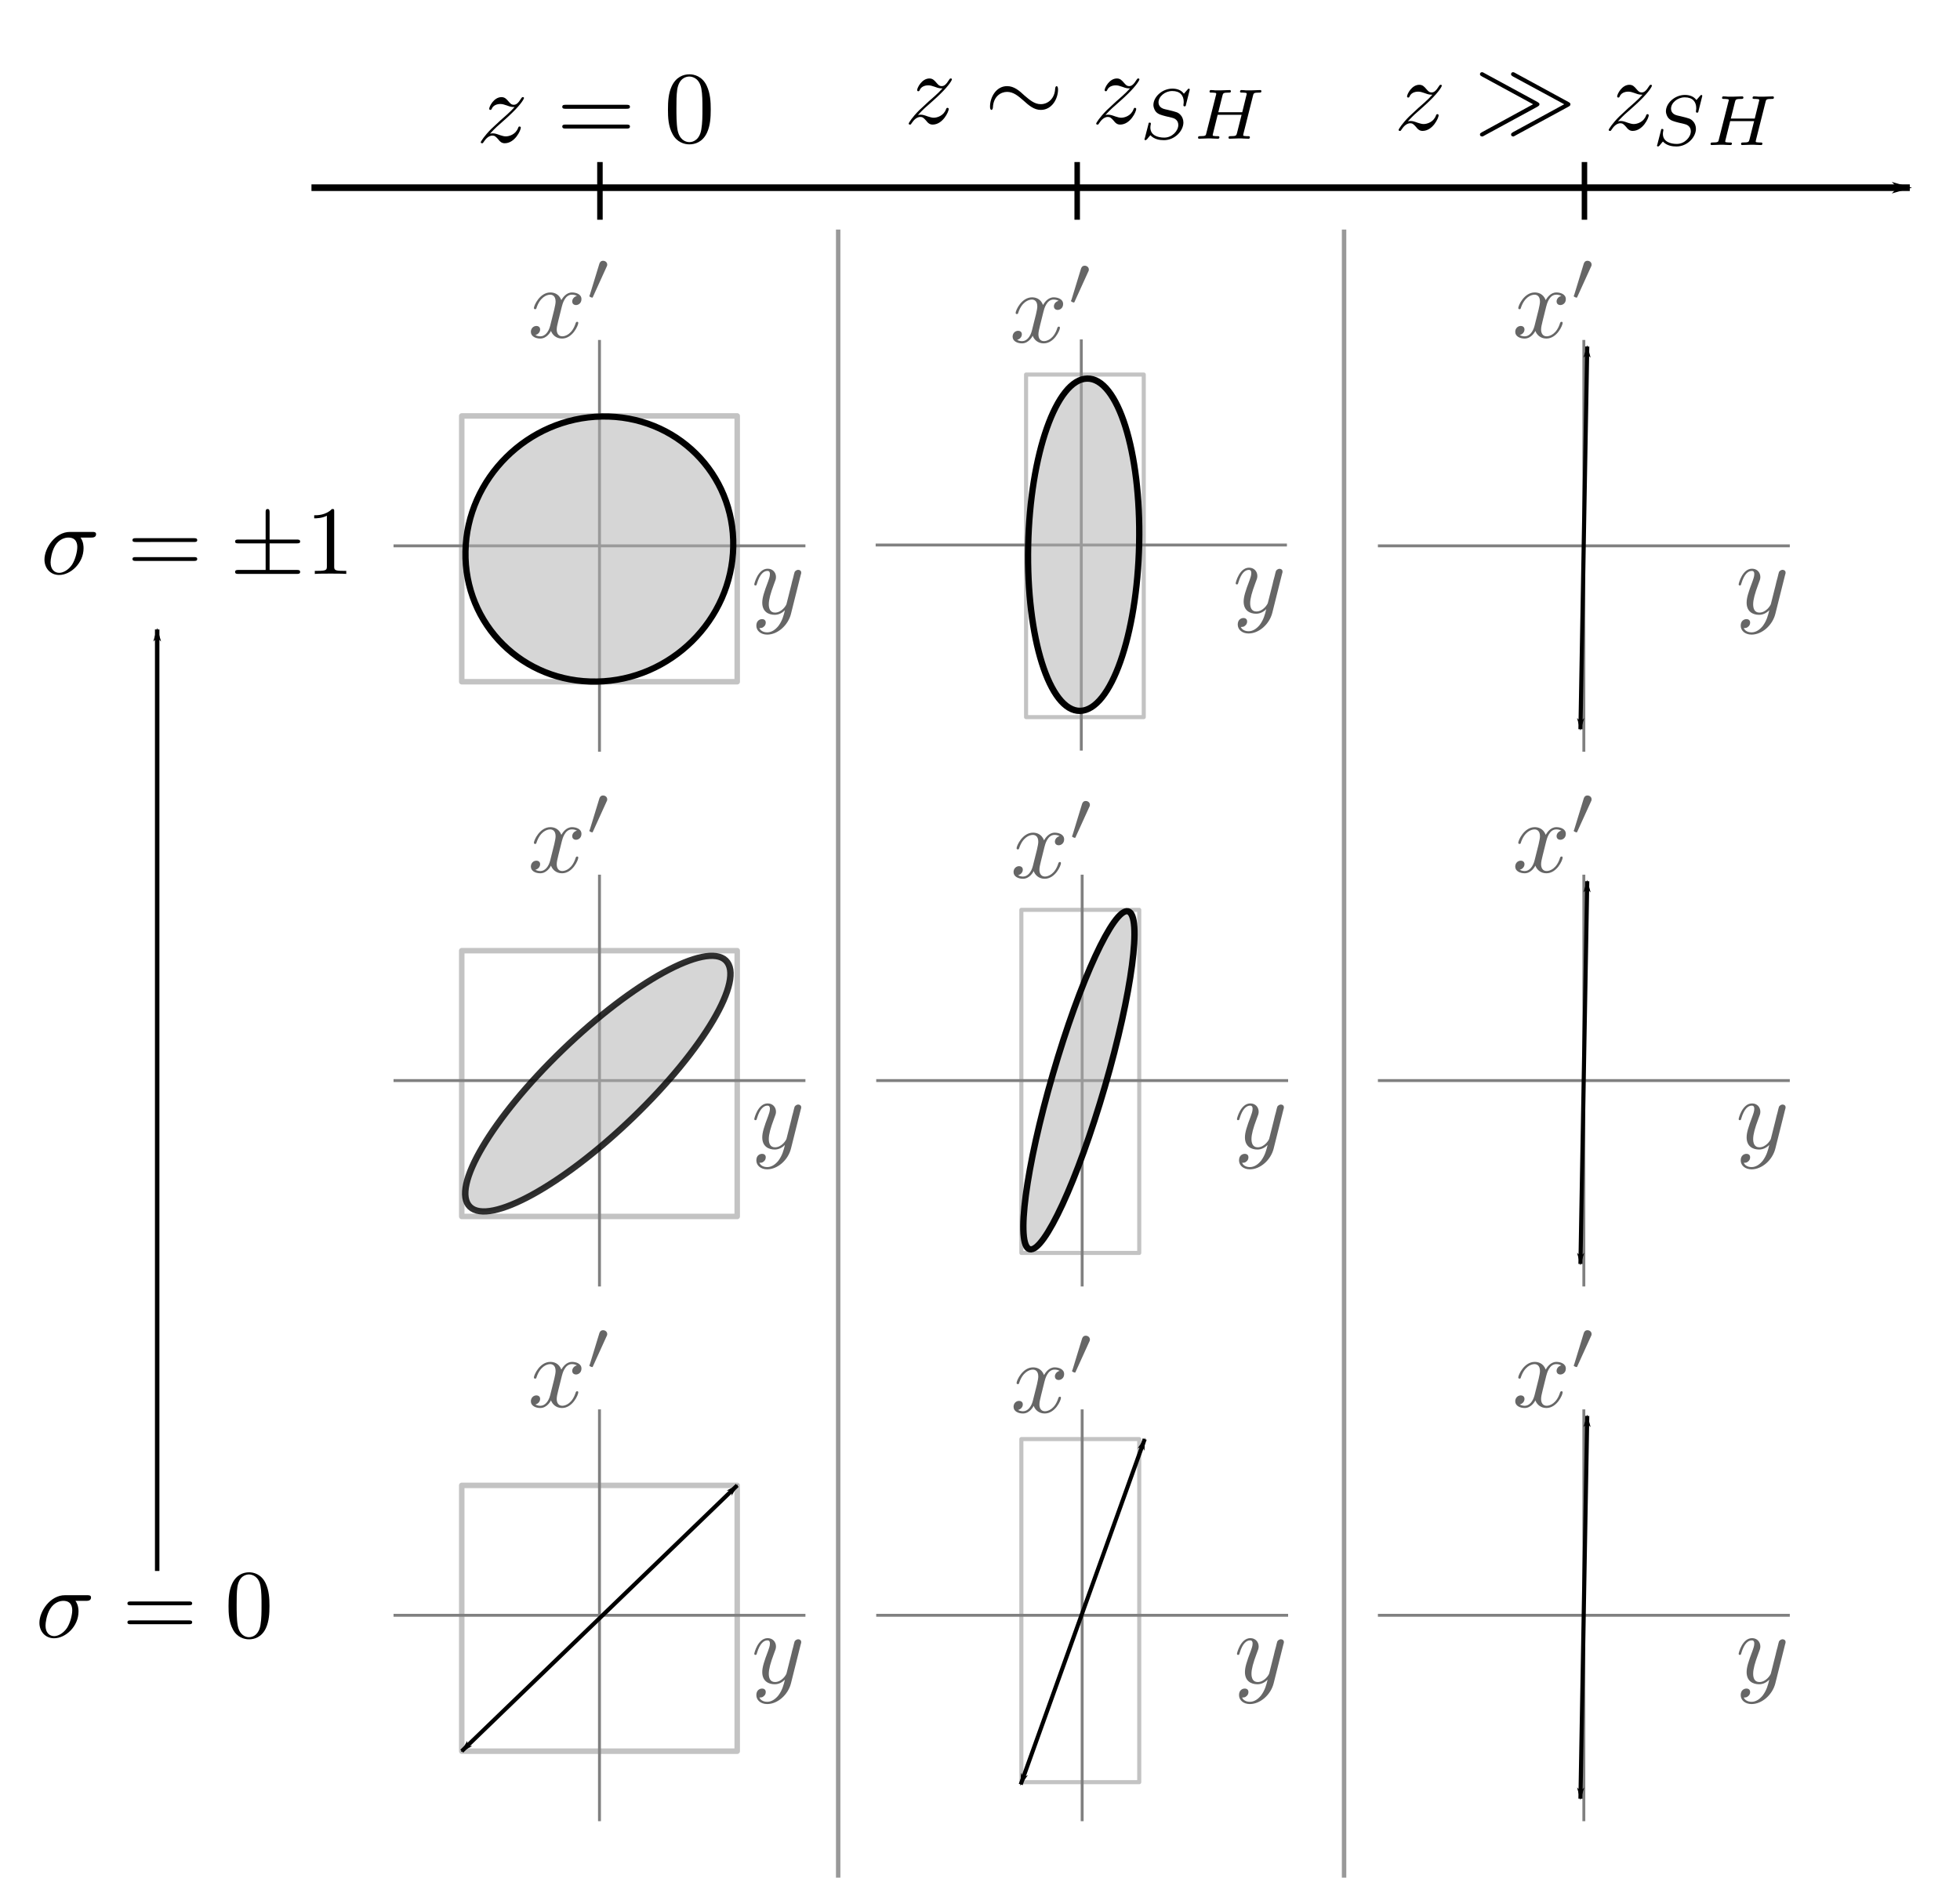 <?xml version="1.0" encoding="UTF-8" standalone="no"?>
<!-- Created with Inkscape (http://www.inkscape.org/) -->

<svg
   xmlns:ns1="http://www.iki.fi/pav/software/textext/"
   xmlns:dc="http://purl.org/dc/elements/1.1/"
   xmlns:cc="http://creativecommons.org/ns#"
   xmlns:rdf="http://www.w3.org/1999/02/22-rdf-syntax-ns#"
   xmlns:svg="http://www.w3.org/2000/svg"
   xmlns="http://www.w3.org/2000/svg"
   xmlns:sodipodi="http://sodipodi.sourceforge.net/DTD/sodipodi-0.dtd"
   xmlns:inkscape="http://www.inkscape.org/namespaces/inkscape"
   width="115.452mm"
   height="110.628mm"
   viewBox="0 0 115.452 110.628"
   version="1.1"
   id="svg1762"
   inkscape:version="0.92.4 (5da689c313, 2019-01-14)"
   sodipodi:docname="evo_pola.svg"
   inkscape:export-filename="D:\Fac\Agreg\MPD\Oral\Illustrations\evo_polarisation.png"
   inkscape:export-xdpi="96"
   inkscape:export-ydpi="96">
  <defs
     id="defs1756">
    <marker
       inkscape:stockid="Arrow1Lend"
       orient="auto"
       refY="0"
       refX="0"
       id="Arrow1Lend"
       style="overflow:visible"
       inkscape:isstock="true"
       inkscape:collect="always">
      <path
         id="path831"
         d="M 0,0 5,-5 -12.5,0 5,5 Z"
         style="fill:#000000;fill-opacity:1;fill-rule:evenodd;stroke:#000000;stroke-width:1pt;stroke-opacity:1"
         transform="matrix(-0.8,0,0,-0.8,-10,0)"
         inkscape:connector-curvature="0" />
    </marker>
    <marker
       inkscape:isstock="true"
       style="overflow:visible"
       id="marker2239"
       refX="0"
       refY="0"
       orient="auto"
       inkscape:stockid="Arrow1Lstart"
       inkscape:collect="always">
      <path
         transform="matrix(0.8,0,0,0.8,10,0)"
         style="fill:#000000;fill-opacity:1;fill-rule:evenodd;stroke:#000000;stroke-width:1pt;stroke-opacity:1"
         d="M 0,0 5,-5 -12.5,0 5,5 Z"
         id="path2237"
         inkscape:connector-curvature="0" />
    </marker>
    <marker
       inkscape:isstock="true"
       style="overflow:visible"
       id="marker2291"
       refX="0"
       refY="0"
       orient="auto"
       inkscape:stockid="Arrow1Lend"
       inkscape:collect="always">
      <path
         transform="matrix(-0.8,0,0,-0.8,-10,0)"
         style="fill:#000000;fill-opacity:1;fill-rule:evenodd;stroke:#000000;stroke-width:1pt;stroke-opacity:1"
         d="M 0,0 5,-5 -12.5,0 5,5 Z"
         id="path2289"
         inkscape:connector-curvature="0" />
    </marker>
    <marker
       inkscape:stockid="Arrow1Lstart"
       orient="auto"
       refY="0"
       refX="0"
       id="marker2861"
       style="overflow:visible"
       inkscape:isstock="true">
      <path
         id="path2859"
         d="M 0,0 5,-5 -12.5,0 5,5 Z"
         style="fill:#000000;fill-opacity:1;fill-rule:evenodd;stroke:#000000;stroke-width:1pt;stroke-opacity:1"
         transform="matrix(0.8,0,0,0.8,10,0)"
         inkscape:connector-curvature="0" />
    </marker>
    <marker
       inkscape:stockid="Arrow1Lend"
       orient="auto"
       refY="0"
       refX="0"
       id="marker2937"
       style="overflow:visible"
       inkscape:isstock="true">
      <path
         id="path2935"
         d="M 0,0 5,-5 -12.5,0 5,5 Z"
         style="fill:#000000;fill-opacity:1;fill-rule:evenodd;stroke:#000000;stroke-width:1pt;stroke-opacity:1"
         transform="matrix(-0.8,0,0,-0.8,-10,0)"
         inkscape:connector-curvature="0" />
    </marker>
    <marker
       inkscape:stockid="Arrow1Lstart"
       orient="auto"
       refY="0"
       refX="0"
       id="Arrow1Lstart"
       style="overflow:visible"
       inkscape:isstock="true"
       inkscape:collect="always">
      <path
         id="path828"
         d="M 0,0 5,-5 -12.5,0 5,5 Z"
         style="fill:#000000;fill-opacity:1;fill-rule:evenodd;stroke:#000000;stroke-width:1pt;stroke-opacity:1"
         transform="matrix(0.8,0,0,0.8,10,0)"
         inkscape:connector-curvature="0" />
    </marker>
    <marker
       inkscape:stockid="Arrow1Lend"
       orient="auto"
       refY="0"
       refX="0"
       id="marker1505"
       style="overflow:visible"
       inkscape:isstock="true"
       inkscape:collect="always">
      <path
         id="path1503"
         d="M 0,0 5,-5 -12.5,0 5,5 Z"
         style="fill:#000000;fill-opacity:1;fill-rule:evenodd;stroke:#000000;stroke-width:1pt;stroke-opacity:1"
         transform="matrix(-0.8,0,0,-0.8,-10,0)"
         inkscape:connector-curvature="0" />
    </marker>
    <marker
       inkscape:isstock="true"
       style="overflow:visible"
       id="marker4406"
       refX="0"
       refY="0"
       orient="auto"
       inkscape:stockid="Arrow1Lend">
      <path
         inkscape:connector-curvature="0"
         transform="matrix(-0.8,0,0,-0.8,-10,0)"
         style="fill:#000000;fill-opacity:1;fill-rule:evenodd;stroke:#000000;stroke-width:1pt;stroke-opacity:1"
         d="M 0,0 5,-5 -12.5,0 5,5 Z"
         id="path4404" />
    </marker>
  </defs>
  <sodipodi:namedview
     id="base"
     pagecolor="#ffffff"
     bordercolor="#666666"
     borderopacity="1.0"
     inkscape:pageopacity="0.0"
     inkscape:pageshadow="2"
     inkscape:zoom="0.8"
     inkscape:cx="113.06918"
     inkscape:cy="159.59299"
     inkscape:document-units="mm"
     inkscape:current-layer="g2444"
     showgrid="false"
     inkscape:window-width="1366"
     inkscape:window-height="705"
     inkscape:window-x="-8"
     inkscape:window-y="-8"
     inkscape:window-maximized="1" />
  <g
     inkscape:label="Calque 1"
     inkscape:groupmode="layer"
     id="layer1"
     transform="translate(-44.328,-27.752)">
    <g
       id="g2444"
       transform="matrix(1.131,0,0,1.131,-63.88,12.541)">
      <path
         inkscape:connector-curvature="0"
         id="path826"
         d="m 111.896,23.227 h 83.243"
         style="display:inline;fill:none;stroke:#000000;stroke-width:0.346;stroke-linecap:butt;stroke-linejoin:miter;stroke-miterlimit:4;stroke-dasharray:none;stroke-opacity:1;marker-end:url(#Arrow1Lend)" />
      <path
         inkscape:connector-curvature="0"
         id="path1214"
         d="m 126.92,21.891 v 3.005"
         style="display:inline;fill:none;stroke:#000000;stroke-width:0.286;stroke-linecap:butt;stroke-linejoin:miter;stroke-miterlimit:4;stroke-dasharray:none;stroke-opacity:1" />
      <path
         style="display:inline;fill:none;stroke:#000000;stroke-width:0.286;stroke-linecap:butt;stroke-linejoin:miter;stroke-miterlimit:4;stroke-dasharray:none;stroke-opacity:1"
         d="m 151.776,21.891 v 3.005"
         id="path1216"
         inkscape:connector-curvature="0" />
      <path
         inkscape:connector-curvature="0"
         id="path1218"
         d="m 178.195,21.891 v 3.005"
         style="display:inline;fill:none;stroke:#000000;stroke-width:0.286;stroke-linecap:butt;stroke-linejoin:miter;stroke-miterlimit:4;stroke-dasharray:none;stroke-opacity:1" />
      <g
         transform="matrix(0.532,0,0,0.532,41.374,-50.842)"
         ns1:version="0.11.0"
         ns1:texconverter="pdflatex"
         ns1:pdfconverter="pdf2svg"
         ns1:text="$ z = 0 $\n"
         ns1:preamble="C:/Users/DisiniTana/AppData/Roaming/inkscape/extensions/textext/default_packages.tex"
         ns1:scale="2.45453989711"
         ns1:alignment="middle center"
         ns1:jacobian_sqrt="2.45454"
         id="g1248"
         style="display:inline">
        <g
           id="surface1">
          <g
             style="fill:#000000;fill-opacity:1"
             id="g1237">
            <path
               inkscape:connector-curvature="0"
               style="stroke:none;stroke-width:0"
               d="m 1.328,-0.828 c 0.531,-0.578 0.828,-0.828 1.188,-1.141 0,0 0.609,-0.531 0.969,-0.891 C 4.438,-3.781 4.656,-4.266 4.656,-4.312 c 0,-0.094 -0.094,-0.094 -0.109,-0.094 -0.078,0 -0.094,0.016 -0.156,0.109 -0.297,0.484 -0.5,0.641 -0.734,0.641 -0.25,0 -0.359,-0.156 -0.516,-0.328 -0.188,-0.219 -0.359,-0.422 -0.688,-0.422 -0.75,0 -1.203,0.922 -1.203,1.141 0,0.047 0.031,0.109 0.109,0.109 0.094,0 0.109,-0.047 0.141,-0.109 0.188,-0.469 0.766,-0.469 0.844,-0.469 0.203,0 0.391,0.062 0.625,0.141 0.406,0.156 0.516,0.156 0.766,0.156 -0.359,0.422 -1.188,1.141 -1.375,1.297 l -0.906,0.844 C 0.781,-0.625 0.422,-0.062 0.422,0.016 c 0,0.094 0.109,0.094 0.125,0.094 0.078,0 0.094,-0.016 0.156,-0.125 0.234,-0.359 0.531,-0.625 0.859,-0.625 0.219,0 0.328,0.094 0.578,0.375 0.156,0.219 0.344,0.375 0.625,0.375 1,0 1.578,-1.266 1.578,-1.531 0,-0.047 -0.047,-0.109 -0.125,-0.109 -0.094,0 -0.109,0.062 -0.141,0.141 C 3.844,-0.75 3.203,-0.562 2.875,-0.562 c -0.188,0 -0.375,-0.062 -0.578,-0.125 -0.344,-0.125 -0.5,-0.172 -0.703,-0.172 -0.016,0 -0.172,0 -0.266,0.031 z m 0,0"
               transform="translate(148.712,134.765)"
               id="path1235" />
          </g>
          <g
             style="fill:#000000;fill-opacity:1"
             id="g1241">
            <path
               inkscape:connector-curvature="0"
               style="stroke:none;stroke-width:0"
               d="m 6.844,-3.266 c 0.156,0 0.344,0 0.344,-0.188 C 7.188,-3.656 7,-3.656 6.859,-3.656 h -5.969 c -0.141,0 -0.328,0 -0.328,0.203 0,0.188 0.188,0.188 0.328,0.188 z m 0.016,1.938 c 0.141,0 0.328,0 0.328,-0.203 0,-0.188 -0.188,-0.188 -0.344,-0.188 H 0.891 c -0.141,0 -0.328,0 -0.328,0.188 0,0.203 0.188,0.203 0.328,0.203 z m 0,0"
               transform="translate(156.551,134.765)"
               id="path1239" />
          </g>
          <g
             style="fill:#000000;fill-opacity:1"
             id="g1245">
            <path
               inkscape:connector-curvature="0"
               style="stroke:none;stroke-width:0"
               d="m 4.578,-3.188 c 0,-0.797 -0.047,-1.594 -0.391,-2.328 -0.453,-0.969 -1.281,-1.125 -1.688,-1.125 -0.609,0 -1.328,0.266 -1.75,1.188 -0.312,0.688 -0.359,1.469 -0.359,2.266 0,0.75 0.031,1.641 0.453,2.406 0.422,0.797 1.156,1 1.641,1 0.531,0 1.297,-0.203 1.734,-1.156 0.312,-0.688 0.359,-1.469 0.359,-2.25 z M 2.484,0 C 2.094,0 1.5,-0.25 1.328,-1.203 1.219,-1.797 1.219,-2.719 1.219,-3.312 c 0,-0.641 0,-1.297 0.078,-1.828 0.188,-1.188 0.938,-1.281 1.188,-1.281 0.328,0 0.984,0.188 1.172,1.172 0.109,0.562 0.109,1.312 0.109,1.938 0,0.75 0,1.422 -0.109,2.062 C 3.5,-0.297 2.938,0 2.484,0 Z m 0,0"
               transform="translate(167.07,134.765)"
               id="path1243" />
          </g>
        </g>
      </g>
      <g
         transform="matrix(0.532,0,0,0.532,63.661,-51.814)"
         ns1:version="0.11.0"
         ns1:texconverter="pdflatex"
         ns1:pdfconverter="pdf2svg"
         ns1:text="$ z \\sim z_{SH} $\n\n"
         ns1:preamble="C:/Users/DisiniTana/AppData/Roaming/inkscape/extensions/textext/default_packages.tex"
         ns1:scale="3.18179666662"
         ns1:alignment="middle center"
         ns1:jacobian_sqrt="3.181797"
         id="g1322"
         style="display:inline">
        <g
           id="g1320">
          <g
             style="fill:#000000;fill-opacity:1"
             id="g1302">
            <path
               inkscape:connector-curvature="0"
               style="stroke:none;stroke-width:0"
               d="m 1.328,-0.828 c 0.531,-0.578 0.828,-0.828 1.188,-1.141 0,0 0.609,-0.531 0.969,-0.891 C 4.438,-3.781 4.656,-4.266 4.656,-4.312 c 0,-0.094 -0.094,-0.094 -0.109,-0.094 -0.078,0 -0.094,0.016 -0.156,0.109 -0.297,0.484 -0.5,0.641 -0.734,0.641 -0.25,0 -0.359,-0.156 -0.516,-0.328 -0.188,-0.219 -0.359,-0.422 -0.688,-0.422 -0.75,0 -1.203,0.922 -1.203,1.141 0,0.047 0.031,0.109 0.109,0.109 0.094,0 0.109,-0.047 0.141,-0.109 0.188,-0.469 0.766,-0.469 0.844,-0.469 0.203,0 0.391,0.062 0.625,0.141 0.406,0.156 0.516,0.156 0.766,0.156 -0.359,0.422 -1.188,1.141 -1.375,1.297 l -0.906,0.844 C 0.781,-0.625 0.422,-0.062 0.422,0.016 c 0,0.094 0.109,0.094 0.125,0.094 0.078,0 0.094,-0.016 0.156,-0.125 0.234,-0.359 0.531,-0.625 0.859,-0.625 0.219,0 0.328,0.094 0.578,0.375 0.156,0.219 0.344,0.375 0.625,0.375 1,0 1.578,-1.266 1.578,-1.531 0,-0.047 -0.047,-0.109 -0.125,-0.109 -0.094,0 -0.109,0.062 -0.141,0.141 C 3.844,-0.75 3.203,-0.562 2.875,-0.562 c -0.188,0 -0.375,-0.062 -0.578,-0.125 -0.344,-0.125 -0.5,-0.172 -0.703,-0.172 -0.016,0 -0.172,0 -0.266,0.031 z m 0,0"
               transform="translate(148.712,134.765)"
               id="path1300" />
          </g>
          <g
             style="fill:#000000;fill-opacity:1"
             id="g1306">
            <path
               inkscape:connector-curvature="0"
               style="stroke:none;stroke-width:0"
               d="m 7.203,-3.328 c 0,-0.219 -0.062,-0.328 -0.141,-0.328 -0.047,0 -0.141,0.078 -0.141,0.266 -0.047,0.953 -0.703,1.5 -1.406,1.5 -0.625,0 -1.094,-0.422 -1.594,-0.844 -0.5,-0.469 -1.016,-0.922 -1.703,-0.922 -1.078,0 -1.672,1.094 -1.672,2 0,0.328 0.125,0.328 0.141,0.328 0.109,0 0.141,-0.203 0.141,-0.234 0.047,-1.094 0.781,-1.531 1.391,-1.531 0.625,0 1.109,0.422 1.594,0.844 0.516,0.469 1.031,0.922 1.703,0.922 1.094,0 1.688,-1.094 1.688,-2 z m 0,0"
               transform="translate(156.551,134.765)"
               id="path1304" />
          </g>
          <g
             style="fill:#000000;fill-opacity:1"
             id="g1310">
            <path
               inkscape:connector-curvature="0"
               style="stroke:none;stroke-width:0"
               d="m 1.328,-0.828 c 0.531,-0.578 0.828,-0.828 1.188,-1.141 0,0 0.609,-0.531 0.969,-0.891 C 4.438,-3.781 4.656,-4.266 4.656,-4.312 c 0,-0.094 -0.094,-0.094 -0.109,-0.094 -0.078,0 -0.094,0.016 -0.156,0.109 -0.297,0.484 -0.5,0.641 -0.734,0.641 -0.25,0 -0.359,-0.156 -0.516,-0.328 -0.188,-0.219 -0.359,-0.422 -0.688,-0.422 -0.75,0 -1.203,0.922 -1.203,1.141 0,0.047 0.031,0.109 0.109,0.109 0.094,0 0.109,-0.047 0.141,-0.109 0.188,-0.469 0.766,-0.469 0.844,-0.469 0.203,0 0.391,0.062 0.625,0.141 0.406,0.156 0.516,0.156 0.766,0.156 -0.359,0.422 -1.188,1.141 -1.375,1.297 l -0.906,0.844 C 0.781,-0.625 0.422,-0.062 0.422,0.016 c 0,0.094 0.109,0.094 0.125,0.094 0.078,0 0.094,-0.016 0.156,-0.125 0.234,-0.359 0.531,-0.625 0.859,-0.625 0.219,0 0.328,0.094 0.578,0.375 0.156,0.219 0.344,0.375 0.625,0.375 1,0 1.578,-1.266 1.578,-1.531 0,-0.047 -0.047,-0.109 -0.125,-0.109 -0.094,0 -0.109,0.062 -0.141,0.141 C 3.844,-0.75 3.203,-0.562 2.875,-0.562 c -0.188,0 -0.375,-0.062 -0.578,-0.125 -0.344,-0.125 -0.5,-0.172 -0.703,-0.172 -0.016,0 -0.172,0 -0.266,0.031 z m 0,0"
               transform="translate(167.067,134.765)"
               id="path1308" />
          </g>
          <g
             style="fill:#000000;fill-opacity:1"
             id="g1314">
            <path
               inkscape:connector-curvature="0"
               style="stroke:none;stroke-width:0"
               d="m 4.953,-4.812 c 0,-0.031 -0.031,-0.094 -0.094,-0.094 -0.047,0 -0.047,0.016 -0.141,0.109 L 4.375,-4.406 c -0.266,-0.375 -0.703,-0.5 -1.125,-0.5 -0.984,0 -1.859,0.797 -1.859,1.609 0,0.094 0.031,0.375 0.234,0.641 0.234,0.266 0.5,0.328 0.969,0.453 0.141,0.031 0.484,0.109 0.594,0.141 0.219,0.047 0.641,0.203 0.641,0.719 0,0.562 -0.594,1.234 -1.375,1.234 -0.625,0 -1.359,-0.219 -1.359,-0.984 0,-0.078 0.016,-0.234 0.047,-0.359 0,-0.031 0,-0.031 0,-0.031 0,-0.094 -0.078,-0.094 -0.109,-0.094 -0.094,0 -0.109,0.016 -0.125,0.141 l -0.359,1.391 c -0.016,0.031 -0.031,0.062 -0.031,0.109 0,0.031 0.031,0.078 0.109,0.078 0.031,0 0.047,-0.016 0.141,-0.094 0.078,-0.094 0.25,-0.312 0.328,-0.391 C 1.469,0.062 2,0.141 2.422,0.141 c 1.062,0 1.906,-0.906 1.906,-1.734 0,-0.297 -0.125,-0.578 -0.281,-0.734 -0.234,-0.25 -0.344,-0.281 -1.25,-0.5 C 2.656,-2.859 2.422,-2.906 2.359,-2.938 2.188,-3 1.891,-3.172 1.891,-3.562 c 0,-0.562 0.625,-1.109 1.344,-1.109 0.766,0 1.125,0.422 1.125,1.078 0,0.094 -0.031,0.25 -0.031,0.312 0,0.109 0.078,0.109 0.125,0.109 0.094,0 0.109,-0.047 0.125,-0.156 z m 0,0"
               transform="translate(171.7,136.259)"
               id="path1312" />
          </g>
          <g
             style="fill:#000000;fill-opacity:1"
             id="g1318">
            <path
               inkscape:connector-curvature="0"
               style="stroke:none;stroke-width:0"
               d="m 5.859,-4.188 c 0.062,-0.266 0.078,-0.328 0.594,-0.328 0.156,0 0.234,0 0.234,-0.141 0,-0.031 -0.016,-0.109 -0.109,-0.109 -0.203,0 -0.703,0.031 -0.906,0.031 -0.125,0 -0.375,0 -0.484,0 C 5.047,-4.75 4.875,-4.766 4.75,-4.766 c -0.047,0 -0.156,0 -0.156,0.156 0,0.094 0.094,0.094 0.234,0.094 0,0 0.141,0 0.266,0.016 0.141,0.016 0.156,0.031 0.156,0.109 0,0 0,0.047 -0.031,0.141 L 4.812,-2.594 H 2.469 l 0.406,-1.625 c 0.062,-0.234 0.078,-0.297 0.609,-0.297 0.125,0 0.219,0 0.219,-0.141 0,-0.031 -0.031,-0.109 -0.109,-0.109 -0.203,0 -0.719,0.031 -0.922,0.031 -0.109,0 -0.359,0 -0.484,0 C 2.062,-4.75 1.891,-4.766 1.75,-4.766 c -0.031,0 -0.141,0 -0.141,0.156 0,0.094 0.078,0.094 0.219,0.094 0.016,0 0.141,0 0.266,0.016 0.156,0.016 0.172,0.031 0.172,0.109 0,0 0,0.047 -0.031,0.141 l -0.938,3.703 C 1.25,-0.312 1.234,-0.25 0.688,-0.25 c -0.109,0 -0.203,0 -0.203,0.141 C 0.484,-0.031 0.531,0 0.594,0 0.797,0 1.297,-0.031 1.5,-0.031 c 0.109,0 0.359,0 0.484,0.016 C 2.125,-0.016 2.297,0 2.422,0 2.453,0 2.578,0 2.578,-0.141 2.578,-0.25 2.5,-0.25 2.344,-0.25 c -0.109,0 -0.141,0 -0.266,-0.016 -0.156,-0.016 -0.156,-0.031 -0.156,-0.109 0,0 0,-0.047 0.031,-0.141 L 2.406,-2.344 H 4.75 L 4.297,-0.547 C 4.234,-0.312 4.219,-0.25 3.672,-0.25 3.562,-0.25 3.469,-0.25 3.469,-0.109 3.469,-0.031 3.516,0 3.578,0 3.781,0 4.281,-0.031 4.484,-0.031 c 0.125,0 0.359,0 0.484,0.016 C 5.109,-0.016 5.281,0 5.422,0 5.453,0 5.562,0 5.562,-0.141 5.562,-0.25 5.484,-0.25 5.328,-0.25 5.219,-0.25 5.188,-0.25 5.062,-0.266 4.906,-0.281 4.906,-0.297 4.906,-0.375 c 0,-0.031 0.031,-0.109 0.031,-0.141 z m 0,0"
               transform="translate(176.976,136.259)"
               id="path1316" />
          </g>
        </g>
      </g>
      <g
         transform="matrix(0.532,0,0,0.532,89.176,-51.485)"
         ns1:version="0.11.0"
         ns1:texconverter="pdflatex"
         ns1:pdfconverter="pdf2svg"
         ns1:text="$ z \\gg z_{SH} $\n\n\n"
         ns1:preamble="C:/Users/DisiniTana/AppData/Roaming/inkscape/extensions/textext/default_packages.tex"
         ns1:scale="3.18179666662"
         ns1:alignment="middle center"
         ns1:jacobian_sqrt="3.181797"
         id="g1420"
         style="display:inline">
        <g
           id="g1418">
          <g
             style="fill:#000000;fill-opacity:1"
             id="g1400">
            <path
               inkscape:connector-curvature="0"
               style="stroke:none;stroke-width:0"
               d="m 1.328,-0.828 c 0.531,-0.578 0.828,-0.828 1.188,-1.141 0,0 0.609,-0.531 0.969,-0.891 C 4.438,-3.781 4.656,-4.266 4.656,-4.312 c 0,-0.094 -0.094,-0.094 -0.109,-0.094 -0.078,0 -0.094,0.016 -0.156,0.109 -0.297,0.484 -0.5,0.641 -0.734,0.641 -0.25,0 -0.359,-0.156 -0.516,-0.328 -0.188,-0.219 -0.359,-0.422 -0.688,-0.422 -0.75,0 -1.203,0.922 -1.203,1.141 0,0.047 0.031,0.109 0.109,0.109 0.094,0 0.109,-0.047 0.141,-0.109 0.188,-0.469 0.766,-0.469 0.844,-0.469 0.203,0 0.391,0.062 0.625,0.141 0.406,0.156 0.516,0.156 0.766,0.156 -0.359,0.422 -1.188,1.141 -1.375,1.297 l -0.906,0.844 C 0.781,-0.625 0.422,-0.062 0.422,0.016 c 0,0.094 0.109,0.094 0.125,0.094 0.078,0 0.094,-0.016 0.156,-0.125 0.234,-0.359 0.531,-0.625 0.859,-0.625 0.219,0 0.328,0.094 0.578,0.375 0.156,0.219 0.344,0.375 0.625,0.375 1,0 1.578,-1.266 1.578,-1.531 0,-0.047 -0.047,-0.109 -0.125,-0.109 -0.094,0 -0.109,0.062 -0.141,0.141 C 3.844,-0.75 3.203,-0.562 2.875,-0.562 c -0.188,0 -0.375,-0.062 -0.578,-0.125 -0.344,-0.125 -0.5,-0.172 -0.703,-0.172 -0.016,0 -0.172,0 -0.266,0.031 z m 0,0"
               transform="translate(148.712,134.765)"
               id="path1398" />
          </g>
          <g
             style="fill:#000000;fill-opacity:1"
             id="g1404">
            <path
               inkscape:connector-curvature="0"
               style="stroke:none;stroke-width:0"
               d="M 6.188,-2.266 C 6.297,-2.344 6.375,-2.375 6.375,-2.5 6.375,-2.609 6.297,-2.641 6.188,-2.719 L 0.922,-5.578 C 0.891,-5.609 0.812,-5.641 0.75,-5.641 c -0.094,0 -0.203,0.062 -0.203,0.203 0,0.109 0.078,0.141 0.203,0.219 l 5,2.719 -5,2.734 C 0.625,0.312 0.547,0.344 0.547,0.453 c 0,0.203 0.188,0.203 0.266,0.203 z m 3.031,0 C 9.344,-2.344 9.406,-2.375 9.406,-2.5 c 0,-0.109 -0.062,-0.141 -0.188,-0.219 l -5.25,-2.859 c -0.047,-0.031 -0.109,-0.062 -0.188,-0.062 -0.078,0 -0.188,0.062 -0.188,0.203 0,0.109 0.078,0.141 0.188,0.219 L 8.797,-2.5 3.781,0.234 C 3.672,0.312 3.594,0.344 3.594,0.453 c 0,0.203 0.188,0.203 0.25,0.203 z m 0,0"
               transform="translate(156.551,134.765)"
               id="path1402" />
          </g>
          <g
             style="fill:#000000;fill-opacity:1"
             id="g1408">
            <path
               inkscape:connector-curvature="0"
               style="stroke:none;stroke-width:0"
               d="m 1.328,-0.828 c 0.531,-0.578 0.828,-0.828 1.188,-1.141 0,0 0.609,-0.531 0.969,-0.891 C 4.438,-3.781 4.656,-4.266 4.656,-4.312 c 0,-0.094 -0.094,-0.094 -0.109,-0.094 -0.078,0 -0.094,0.016 -0.156,0.109 -0.297,0.484 -0.5,0.641 -0.734,0.641 -0.25,0 -0.359,-0.156 -0.516,-0.328 -0.188,-0.219 -0.359,-0.422 -0.688,-0.422 -0.75,0 -1.203,0.922 -1.203,1.141 0,0.047 0.031,0.109 0.109,0.109 0.094,0 0.109,-0.047 0.141,-0.109 0.188,-0.469 0.766,-0.469 0.844,-0.469 0.203,0 0.391,0.062 0.625,0.141 0.406,0.156 0.516,0.156 0.766,0.156 -0.359,0.422 -1.188,1.141 -1.375,1.297 l -0.906,0.844 C 0.781,-0.625 0.422,-0.062 0.422,0.016 c 0,0.094 0.109,0.094 0.125,0.094 0.078,0 0.094,-0.016 0.156,-0.125 0.234,-0.359 0.531,-0.625 0.859,-0.625 0.219,0 0.328,0.094 0.578,0.375 0.156,0.219 0.344,0.375 0.625,0.375 1,0 1.578,-1.266 1.578,-1.531 0,-0.047 -0.047,-0.109 -0.125,-0.109 -0.094,0 -0.109,0.062 -0.141,0.141 C 3.844,-0.75 3.203,-0.562 2.875,-0.562 c -0.188,0 -0.375,-0.062 -0.578,-0.125 -0.344,-0.125 -0.5,-0.172 -0.703,-0.172 -0.016,0 -0.172,0 -0.266,0.031 z m 0,0"
               transform="translate(169.281,134.765)"
               id="path1406" />
          </g>
          <g
             style="fill:#000000;fill-opacity:1"
             id="g1412">
            <path
               inkscape:connector-curvature="0"
               style="stroke:none;stroke-width:0"
               d="m 4.953,-4.812 c 0,-0.031 -0.031,-0.094 -0.094,-0.094 -0.047,0 -0.047,0.016 -0.141,0.109 L 4.375,-4.406 c -0.266,-0.375 -0.703,-0.5 -1.125,-0.5 -0.984,0 -1.859,0.797 -1.859,1.609 0,0.094 0.031,0.375 0.234,0.641 0.234,0.266 0.5,0.328 0.969,0.453 0.141,0.031 0.484,0.109 0.594,0.141 0.219,0.047 0.641,0.203 0.641,0.719 0,0.562 -0.594,1.234 -1.375,1.234 -0.625,0 -1.359,-0.219 -1.359,-0.984 0,-0.078 0.016,-0.234 0.047,-0.359 0,-0.031 0,-0.031 0,-0.031 0,-0.094 -0.078,-0.094 -0.109,-0.094 -0.094,0 -0.109,0.016 -0.125,0.141 l -0.359,1.391 c -0.016,0.031 -0.031,0.062 -0.031,0.109 0,0.031 0.031,0.078 0.109,0.078 0.031,0 0.047,-0.016 0.141,-0.094 0.078,-0.094 0.25,-0.312 0.328,-0.391 C 1.469,0.062 2,0.141 2.422,0.141 c 1.062,0 1.906,-0.906 1.906,-1.734 0,-0.297 -0.125,-0.578 -0.281,-0.734 -0.234,-0.25 -0.344,-0.281 -1.25,-0.5 C 2.656,-2.859 2.422,-2.906 2.359,-2.938 2.188,-3 1.891,-3.172 1.891,-3.562 c 0,-0.562 0.625,-1.109 1.344,-1.109 0.766,0 1.125,0.422 1.125,1.078 0,0.094 -0.031,0.25 -0.031,0.312 0,0.109 0.078,0.109 0.125,0.109 0.094,0 0.109,-0.047 0.125,-0.156 z m 0,0"
               transform="translate(173.914,136.259)"
               id="path1410" />
          </g>
          <g
             style="fill:#000000;fill-opacity:1"
             id="g1416">
            <path
               inkscape:connector-curvature="0"
               style="stroke:none;stroke-width:0"
               d="m 5.859,-4.188 c 0.062,-0.266 0.078,-0.328 0.594,-0.328 0.156,0 0.234,0 0.234,-0.141 0,-0.031 -0.016,-0.109 -0.109,-0.109 -0.203,0 -0.703,0.031 -0.906,0.031 -0.125,0 -0.375,0 -0.484,0 C 5.047,-4.75 4.875,-4.766 4.75,-4.766 c -0.047,0 -0.156,0 -0.156,0.156 0,0.094 0.094,0.094 0.234,0.094 0,0 0.141,0 0.266,0.016 0.141,0.016 0.156,0.031 0.156,0.109 0,0 0,0.047 -0.031,0.141 L 4.812,-2.594 H 2.469 l 0.406,-1.625 c 0.062,-0.234 0.078,-0.297 0.609,-0.297 0.125,0 0.219,0 0.219,-0.141 0,-0.031 -0.031,-0.109 -0.109,-0.109 -0.203,0 -0.719,0.031 -0.922,0.031 -0.109,0 -0.359,0 -0.484,0 C 2.062,-4.75 1.891,-4.766 1.75,-4.766 c -0.031,0 -0.141,0 -0.141,0.156 0,0.094 0.078,0.094 0.219,0.094 0.016,0 0.141,0 0.266,0.016 0.156,0.016 0.172,0.031 0.172,0.109 0,0 0,0.047 -0.031,0.141 l -0.938,3.703 C 1.25,-0.312 1.234,-0.25 0.688,-0.25 c -0.109,0 -0.203,0 -0.203,0.141 C 0.484,-0.031 0.531,0 0.594,0 0.797,0 1.297,-0.031 1.5,-0.031 c 0.109,0 0.359,0 0.484,0.016 C 2.125,-0.016 2.297,0 2.422,0 2.453,0 2.578,0 2.578,-0.141 2.578,-0.25 2.5,-0.25 2.344,-0.25 c -0.109,0 -0.141,0 -0.266,-0.016 -0.156,-0.016 -0.156,-0.031 -0.156,-0.109 0,0 0,-0.047 0.031,-0.141 L 2.406,-2.344 H 4.75 L 4.297,-0.547 C 4.234,-0.312 4.219,-0.25 3.672,-0.25 3.562,-0.25 3.469,-0.25 3.469,-0.109 3.469,-0.031 3.516,0 3.578,0 3.781,0 4.281,-0.031 4.484,-0.031 c 0.125,0 0.359,0 0.484,0.016 C 5.109,-0.016 5.281,0 5.422,0 5.453,0 5.562,0 5.562,-0.141 5.562,-0.25 5.484,-0.25 5.328,-0.25 5.219,-0.25 5.188,-0.25 5.062,-0.266 4.906,-0.281 4.906,-0.297 4.906,-0.375 c 0,-0.031 0.031,-0.109 0.031,-0.141 z m 0,0"
               transform="translate(179.19,136.259)"
               id="path1414" />
          </g>
        </g>
      </g>
      <g
         id="g2913"
         transform="matrix(0.961,0,0,0.961,5.69,59.653)">
        <g
           style="display:inline"
           id="g1809"
           transform="matrix(0.174,0,0,0.174,110.225,8.687)">
          <path
             inkscape:connector-curvature="0"
             id="path1437"
             d="M 91.38,241.136 V 112.844"
             style="fill:none;stroke:#808080;stroke-width:0.904px;stroke-linecap:butt;stroke-linejoin:miter;stroke-opacity:1" />
          <path
             style="fill:none;stroke:#808080;stroke-width:0.904px;stroke-linecap:butt;stroke-linejoin:miter;stroke-opacity:1"
             d="M 27.235,176.99 H 155.526"
             id="path1439"
             inkscape:connector-curvature="0" />
          <rect
             y="136.518"
             x="48.479"
             height="82.809"
             width="85.803"
             id="rect1441"
             style="fill:none;fill-opacity:0.941;stroke:#808080;stroke-width:1.711;stroke-linejoin:round;stroke-miterlimit:4;stroke-dasharray:none;stroke-dashoffset:0;stroke-opacity:0.471" />
          <path
             inkscape:connector-curvature="0"
             id="path1443"
             d="M 48.479,219.328 134.282,136.518"
             style="fill:none;stroke:#000000;stroke-width:1.283;stroke-linecap:butt;stroke-linejoin:miter;stroke-miterlimit:4;stroke-dasharray:none;stroke-opacity:1;marker-start:url(#marker2239);marker-end:url(#marker2291)"
             sodipodi:nodetypes="cc" />
          <g
             transform="matrix(3.182,0,0,3.182,-404.139,-316.758)"
             id="g1686"
             style="fill:#666666">
            <g
               id="g1680"
               style="fill:#666666;fill-opacity:1">
              <path
                 id="path1678"
                 transform="translate(148.712,134.765)"
                 d="M 3.328,-3.016 C 3.391,-3.266 3.625,-4.188 4.312,-4.188 c 0.047,0 0.297,0 0.5,0.125 C 4.531,-4 4.344,-3.766 4.344,-3.516 c 0,0.156 0.109,0.344 0.375,0.344 0.219,0 0.531,-0.172 0.531,-0.578 0,-0.516 -0.578,-0.656 -0.922,-0.656 -0.578,0 -0.922,0.531 -1.047,0.75 -0.25,-0.656 -0.781,-0.75 -1.078,-0.75 -1.031,0 -1.609,1.281 -1.609,1.531 0,0.109 0.109,0.109 0.125,0.109 0.078,0 0.109,-0.031 0.125,-0.109 0.344,-1.062 1,-1.312 1.344,-1.312 0.188,0 0.531,0.094 0.531,0.672 0,0.312 -0.172,0.969 -0.531,2.375 -0.156,0.609 -0.516,1.031 -0.953,1.031 -0.062,0 -0.281,0 -0.5,-0.125 0.25,-0.062 0.469,-0.266 0.469,-0.547 0,-0.266 -0.219,-0.344 -0.359,-0.344 -0.312,0 -0.547,0.25 -0.547,0.578 0,0.453 0.484,0.656 0.922,0.656 0.672,0 1.031,-0.703 1.047,-0.75 0.125,0.359 0.484,0.75 1.078,0.75 1.031,0 1.594,-1.281 1.594,-1.531 0,-0.109 -0.078,-0.109 -0.109,-0.109 -0.094,0 -0.109,0.047 -0.141,0.109 -0.328,1.078 -1,1.312 -1.312,1.312 -0.391,0 -0.547,-0.312 -0.547,-0.656 0,-0.219 0.047,-0.438 0.156,-0.875 z m 0,0"
                 style="fill:#666666;stroke:none;stroke-width:0"
                 inkscape:connector-curvature="0" />
            </g>
            <g
               id="g1684"
               style="fill:#666666;fill-opacity:1">
              <path
                 id="path1682"
                 transform="translate(154.406,131.149)"
                 d="m 2.016,-3.297 c 0.062,-0.109 0.062,-0.172 0.062,-0.219 0,-0.219 -0.188,-0.375 -0.406,-0.375 -0.266,0 -0.344,0.219 -0.375,0.328 L 0.375,-0.547 c -0.016,0.016 -0.047,0.094 -0.047,0.109 0,0.078 0.219,0.156 0.281,0.156 0.047,0 0.047,-0.016 0.094,-0.125 z m 0,0"
                 style="fill:#666666;stroke:none;stroke-width:0"
                 inkscape:connector-curvature="0" />
            </g>
          </g>
          <g
             transform="matrix(3.182,0,0,3.182,-334.554,-230.692)"
             style="fill:#666666"
             id="g1778">
            <g
               id="g1776"
               style="fill:#666666;fill-opacity:1">
              <path
                 id="path1774"
                 transform="translate(148.712,134.765)"
                 d="m 4.844,-3.797 c 0.047,-0.141 0.047,-0.156 0.047,-0.234 0,-0.172 -0.141,-0.266 -0.297,-0.266 -0.094,0 -0.25,0.062 -0.344,0.203 -0.016,0.062 -0.109,0.359 -0.141,0.547 -0.078,0.25 -0.141,0.531 -0.203,0.797 l -0.453,1.797 c -0.031,0.141 -0.469,0.844 -1.125,0.844 -0.5,0 -0.609,-0.438 -0.609,-0.812 C 1.719,-1.375 1.891,-2 2.219,-2.875 2.375,-3.281 2.422,-3.391 2.422,-3.594 c 0,-0.438 -0.312,-0.812 -0.812,-0.812 -0.953,0 -1.312,1.453 -1.312,1.531 0,0.109 0.094,0.109 0.109,0.109 0.109,0 0.109,-0.031 0.156,-0.188 0.281,-0.938 0.672,-1.234 1.016,-1.234 0.078,0 0.25,0 0.25,0.312 0,0.25 -0.109,0.516 -0.172,0.703 -0.406,1.062 -0.578,1.625 -0.578,2.094 0,0.891 0.625,1.188 1.219,1.188 0.391,0 0.719,-0.172 1,-0.453 -0.125,0.516 -0.25,1.016 -0.641,1.547 -0.266,0.328 -0.641,0.625 -1.094,0.625 -0.141,0 -0.594,-0.031 -0.766,-0.422 0.156,0 0.297,0 0.422,-0.125 C 1.328,1.203 1.422,1.062 1.422,0.875 1.422,0.562 1.156,0.531 1.062,0.531 0.828,0.531 0.5,0.688 0.5,1.172 c 0,0.5 0.438,0.875 1.062,0.875 1.016,0 2.047,-0.906 2.328,-2.031 z m 0,0"
                 style="fill:#666666;stroke:none;stroke-width:0"
                 inkscape:connector-curvature="0" />
            </g>
          </g>
        </g>
        <g
           style="display:inline"
           id="g1835"
           transform="matrix(0.174,0,0,0.174,136.384,8.687)">
          <path
             style="fill:none;stroke:#808080;stroke-width:0.904px;stroke-linecap:butt;stroke-linejoin:miter;stroke-opacity:1"
             d="M 91.38,241.136 V 112.844"
             id="path1811"
             inkscape:connector-curvature="0" />
          <path
             inkscape:connector-curvature="0"
             id="path1813"
             d="M 27.235,176.99 H 155.526"
             style="fill:none;stroke:#808080;stroke-width:0.904px;stroke-linecap:butt;stroke-linejoin:miter;stroke-opacity:1" />
          <rect
             style="fill:none;fill-opacity:0.941;stroke:#808080;stroke-width:1.271;stroke-linejoin:round;stroke-miterlimit:4;stroke-dasharray:none;stroke-dashoffset:0;stroke-opacity:0.471"
             id="rect1815"
             width="36.714"
             height="106.892"
             x="72.443"
             y="122.088" />
          <path
             style="fill:none;stroke:#000000;stroke-width:1.283;stroke-linecap:butt;stroke-linejoin:miter;stroke-miterlimit:4;stroke-dasharray:none;stroke-opacity:1;marker-start:url(#marker2861);marker-end:url(#marker2937)"
             d="M 72.248,229.694 110.867,122.088"
             id="path1817"
             inkscape:connector-curvature="0"
             sodipodi:nodetypes="cc" />
          <g
             style="fill:#666666"
             id="g1827"
             transform="matrix(3.182,0,0,3.182,-404.139,-315.047)">
            <g
               style="fill:#666666;fill-opacity:1"
               id="g1821">
              <path
                 inkscape:connector-curvature="0"
                 style="fill:#666666;stroke:none;stroke-width:0"
                 d="M 3.328,-3.016 C 3.391,-3.266 3.625,-4.188 4.312,-4.188 c 0.047,0 0.297,0 0.5,0.125 C 4.531,-4 4.344,-3.766 4.344,-3.516 c 0,0.156 0.109,0.344 0.375,0.344 0.219,0 0.531,-0.172 0.531,-0.578 0,-0.516 -0.578,-0.656 -0.922,-0.656 -0.578,0 -0.922,0.531 -1.047,0.75 -0.25,-0.656 -0.781,-0.75 -1.078,-0.75 -1.031,0 -1.609,1.281 -1.609,1.531 0,0.109 0.109,0.109 0.125,0.109 0.078,0 0.109,-0.031 0.125,-0.109 0.344,-1.062 1,-1.312 1.344,-1.312 0.188,0 0.531,0.094 0.531,0.672 0,0.312 -0.172,0.969 -0.531,2.375 -0.156,0.609 -0.516,1.031 -0.953,1.031 -0.062,0 -0.281,0 -0.5,-0.125 0.25,-0.062 0.469,-0.266 0.469,-0.547 0,-0.266 -0.219,-0.344 -0.359,-0.344 -0.312,0 -0.547,0.25 -0.547,0.578 0,0.453 0.484,0.656 0.922,0.656 0.672,0 1.031,-0.703 1.047,-0.75 0.125,0.359 0.484,0.75 1.078,0.75 1.031,0 1.594,-1.281 1.594,-1.531 0,-0.109 -0.078,-0.109 -0.109,-0.109 -0.094,0 -0.109,0.047 -0.141,0.109 -0.328,1.078 -1,1.312 -1.312,1.312 -0.391,0 -0.547,-0.312 -0.547,-0.656 0,-0.219 0.047,-0.438 0.156,-0.875 z m 0,0"
                 transform="translate(148.712,134.765)"
                 id="path1819" />
            </g>
            <g
               style="fill:#666666;fill-opacity:1"
               id="g1825">
              <path
                 inkscape:connector-curvature="0"
                 style="fill:#666666;stroke:none;stroke-width:0"
                 d="m 2.016,-3.297 c 0.062,-0.109 0.062,-0.172 0.062,-0.219 0,-0.219 -0.188,-0.375 -0.406,-0.375 -0.266,0 -0.344,0.219 -0.375,0.328 L 0.375,-0.547 c -0.016,0.016 -0.047,0.094 -0.047,0.109 0,0.078 0.219,0.156 0.281,0.156 0.047,0 0.047,-0.016 0.094,-0.125 z m 0,0"
                 transform="translate(154.406,131.149)"
                 id="path1823" />
            </g>
          </g>
          <g
             id="g1833"
             style="fill:#666666"
             transform="matrix(3.182,0,0,3.182,-334.554,-230.692)">
            <g
               style="fill:#666666;fill-opacity:1"
               id="g1831">
              <path
                 inkscape:connector-curvature="0"
                 style="fill:#666666;stroke:none;stroke-width:0"
                 d="m 4.844,-3.797 c 0.047,-0.141 0.047,-0.156 0.047,-0.234 0,-0.172 -0.141,-0.266 -0.297,-0.266 -0.094,0 -0.25,0.062 -0.344,0.203 -0.016,0.062 -0.109,0.359 -0.141,0.547 -0.078,0.25 -0.141,0.531 -0.203,0.797 l -0.453,1.797 c -0.031,0.141 -0.469,0.844 -1.125,0.844 -0.5,0 -0.609,-0.438 -0.609,-0.812 C 1.719,-1.375 1.891,-2 2.219,-2.875 2.375,-3.281 2.422,-3.391 2.422,-3.594 c 0,-0.438 -0.312,-0.812 -0.812,-0.812 -0.953,0 -1.312,1.453 -1.312,1.531 0,0.109 0.094,0.109 0.109,0.109 0.109,0 0.109,-0.031 0.156,-0.188 0.281,-0.938 0.672,-1.234 1.016,-1.234 0.078,0 0.25,0 0.25,0.312 0,0.25 -0.109,0.516 -0.172,0.703 -0.406,1.062 -0.578,1.625 -0.578,2.094 0,0.891 0.625,1.188 1.219,1.188 0.391,0 0.719,-0.172 1,-0.453 -0.125,0.516 -0.25,1.016 -0.641,1.547 -0.266,0.328 -0.641,0.625 -1.094,0.625 -0.141,0 -0.594,-0.031 -0.766,-0.422 0.156,0 0.297,0 0.422,-0.125 C 1.328,1.203 1.422,1.062 1.422,0.875 1.422,0.562 1.156,0.531 1.062,0.531 0.828,0.531 0.5,0.688 0.5,1.172 c 0,0.5 0.438,0.875 1.062,0.875 1.016,0 2.047,-0.906 2.328,-2.031 z m 0,0"
                 transform="translate(148.712,134.765)"
                 id="path1829" />
            </g>
          </g>
        </g>
        <g
           style="display:inline"
           transform="matrix(0.174,0,0,0.174,163.573,8.687)"
           id="g1861">
          <path
             inkscape:connector-curvature="0"
             id="path1837"
             d="M 91.38,241.136 V 112.844"
             style="fill:none;stroke:#808080;stroke-width:0.904px;stroke-linecap:butt;stroke-linejoin:miter;stroke-opacity:1" />
          <path
             style="fill:none;stroke:#808080;stroke-width:0.904px;stroke-linecap:butt;stroke-linejoin:miter;stroke-opacity:1"
             d="M 27.235,176.99 H 155.526"
             id="path1839"
             inkscape:connector-curvature="0" />
          <path
             inkscape:connector-curvature="0"
             id="path1843"
             d="m 90.322,234.115 2.116,-119.227"
             style="fill:none;stroke:#000000;stroke-width:1.283;stroke-linecap:butt;stroke-linejoin:miter;stroke-miterlimit:4;stroke-dasharray:none;stroke-opacity:1;marker-start:url(#Arrow1Lstart);marker-end:url(#marker1505)" />
          <g
             transform="matrix(3.182,0,0,3.182,-404.139,-316.758)"
             id="g1853"
             style="fill:#666666">
            <g
               id="g1847"
               style="fill:#666666;fill-opacity:1">
              <path
                 id="path1845"
                 transform="translate(148.712,134.765)"
                 d="M 3.328,-3.016 C 3.391,-3.266 3.625,-4.188 4.312,-4.188 c 0.047,0 0.297,0 0.5,0.125 C 4.531,-4 4.344,-3.766 4.344,-3.516 c 0,0.156 0.109,0.344 0.375,0.344 0.219,0 0.531,-0.172 0.531,-0.578 0,-0.516 -0.578,-0.656 -0.922,-0.656 -0.578,0 -0.922,0.531 -1.047,0.75 -0.25,-0.656 -0.781,-0.75 -1.078,-0.75 -1.031,0 -1.609,1.281 -1.609,1.531 0,0.109 0.109,0.109 0.125,0.109 0.078,0 0.109,-0.031 0.125,-0.109 0.344,-1.062 1,-1.312 1.344,-1.312 0.188,0 0.531,0.094 0.531,0.672 0,0.312 -0.172,0.969 -0.531,2.375 -0.156,0.609 -0.516,1.031 -0.953,1.031 -0.062,0 -0.281,0 -0.5,-0.125 0.25,-0.062 0.469,-0.266 0.469,-0.547 0,-0.266 -0.219,-0.344 -0.359,-0.344 -0.312,0 -0.547,0.25 -0.547,0.578 0,0.453 0.484,0.656 0.922,0.656 0.672,0 1.031,-0.703 1.047,-0.75 0.125,0.359 0.484,0.75 1.078,0.75 1.031,0 1.594,-1.281 1.594,-1.531 0,-0.109 -0.078,-0.109 -0.109,-0.109 -0.094,0 -0.109,0.047 -0.141,0.109 -0.328,1.078 -1,1.312 -1.312,1.312 -0.391,0 -0.547,-0.312 -0.547,-0.656 0,-0.219 0.047,-0.438 0.156,-0.875 z m 0,0"
                 style="fill:#666666;stroke:none;stroke-width:0"
                 inkscape:connector-curvature="0" />
            </g>
            <g
               id="g1851"
               style="fill:#666666;fill-opacity:1">
              <path
                 id="path1849"
                 transform="translate(154.406,131.149)"
                 d="m 2.016,-3.297 c 0.062,-0.109 0.062,-0.172 0.062,-0.219 0,-0.219 -0.188,-0.375 -0.406,-0.375 -0.266,0 -0.344,0.219 -0.375,0.328 L 0.375,-0.547 c -0.016,0.016 -0.047,0.094 -0.047,0.109 0,0.078 0.219,0.156 0.281,0.156 0.047,0 0.047,-0.016 0.094,-0.125 z m 0,0"
                 style="fill:#666666;stroke:none;stroke-width:0"
                 inkscape:connector-curvature="0" />
            </g>
          </g>
          <g
             transform="matrix(3.182,0,0,3.182,-334.554,-230.692)"
             style="fill:#666666"
             id="g1859">
            <g
               id="g1857"
               style="fill:#666666;fill-opacity:1">
              <path
                 id="path1855"
                 transform="translate(148.712,134.765)"
                 d="m 4.844,-3.797 c 0.047,-0.141 0.047,-0.156 0.047,-0.234 0,-0.172 -0.141,-0.266 -0.297,-0.266 -0.094,0 -0.25,0.062 -0.344,0.203 -0.016,0.062 -0.109,0.359 -0.141,0.547 -0.078,0.25 -0.141,0.531 -0.203,0.797 l -0.453,1.797 c -0.031,0.141 -0.469,0.844 -1.125,0.844 -0.5,0 -0.609,-0.438 -0.609,-0.812 C 1.719,-1.375 1.891,-2 2.219,-2.875 2.375,-3.281 2.422,-3.391 2.422,-3.594 c 0,-0.438 -0.312,-0.812 -0.812,-0.812 -0.953,0 -1.312,1.453 -1.312,1.531 0,0.109 0.094,0.109 0.109,0.109 0.109,0 0.109,-0.031 0.156,-0.188 0.281,-0.938 0.672,-1.234 1.016,-1.234 0.078,0 0.25,0 0.25,0.312 0,0.25 -0.109,0.516 -0.172,0.703 -0.406,1.062 -0.578,1.625 -0.578,2.094 0,0.891 0.625,1.188 1.219,1.188 0.391,0 0.719,-0.172 1,-0.453 -0.125,0.516 -0.25,1.016 -0.641,1.547 -0.266,0.328 -0.641,0.625 -1.094,0.625 -0.141,0 -0.594,-0.031 -0.766,-0.422 0.156,0 0.297,0 0.422,-0.125 C 1.328,1.203 1.422,1.062 1.422,0.875 1.422,0.562 1.156,0.531 1.062,0.531 0.828,0.531 0.5,0.688 0.5,1.172 c 0,0.5 0.438,0.875 1.062,0.875 1.016,0 2.047,-0.906 2.328,-2.031 z m 0,0"
                 style="fill:#666666;stroke:none;stroke-width:0"
                 inkscape:connector-curvature="0" />
            </g>
          </g>
        </g>
      </g>
      <g
         id="g2953"
         transform="matrix(0.961,0,0,0.961,5.69,4.325)">
        <g
           style="display:inline"
           id="g2599"
           transform="matrix(0.174,0,0,0.174,110.225,37.274)">
          <path
             style="fill:none;stroke:#808080;stroke-width:0.904px;stroke-linecap:butt;stroke-linejoin:miter;stroke-opacity:1"
             d="M 91.38,241.136 V 112.844"
             id="path2575"
             inkscape:connector-curvature="0" />
          <path
             inkscape:connector-curvature="0"
             id="path2577"
             d="M 27.235,176.99 H 155.526"
             style="fill:none;stroke:#808080;stroke-width:0.904px;stroke-linecap:butt;stroke-linejoin:miter;stroke-opacity:1" />
          <rect
             style="fill:none;fill-opacity:0.941;stroke:#808080;stroke-width:1.711;stroke-linejoin:round;stroke-miterlimit:4;stroke-dasharray:none;stroke-dashoffset:0;stroke-opacity:0.471"
             id="rect2579"
             width="85.803"
             height="82.809"
             x="48.479"
             y="136.518" />
          <g
             style="fill:#666666"
             id="g2591"
             transform="matrix(3.182,0,0,3.182,-404.139,-316.758)">
            <g
               style="fill:#666666;fill-opacity:1"
               id="g2585">
              <path
                 inkscape:connector-curvature="0"
                 style="fill:#666666;stroke:none;stroke-width:0"
                 d="M 3.328,-3.016 C 3.391,-3.266 3.625,-4.188 4.312,-4.188 c 0.047,0 0.297,0 0.5,0.125 C 4.531,-4 4.344,-3.766 4.344,-3.516 c 0,0.156 0.109,0.344 0.375,0.344 0.219,0 0.531,-0.172 0.531,-0.578 0,-0.516 -0.578,-0.656 -0.922,-0.656 -0.578,0 -0.922,0.531 -1.047,0.75 -0.25,-0.656 -0.781,-0.75 -1.078,-0.75 -1.031,0 -1.609,1.281 -1.609,1.531 0,0.109 0.109,0.109 0.125,0.109 0.078,0 0.109,-0.031 0.125,-0.109 0.344,-1.062 1,-1.312 1.344,-1.312 0.188,0 0.531,0.094 0.531,0.672 0,0.312 -0.172,0.969 -0.531,2.375 -0.156,0.609 -0.516,1.031 -0.953,1.031 -0.062,0 -0.281,0 -0.5,-0.125 0.25,-0.062 0.469,-0.266 0.469,-0.547 0,-0.266 -0.219,-0.344 -0.359,-0.344 -0.312,0 -0.547,0.25 -0.547,0.578 0,0.453 0.484,0.656 0.922,0.656 0.672,0 1.031,-0.703 1.047,-0.75 0.125,0.359 0.484,0.75 1.078,0.75 1.031,0 1.594,-1.281 1.594,-1.531 0,-0.109 -0.078,-0.109 -0.109,-0.109 -0.094,0 -0.109,0.047 -0.141,0.109 -0.328,1.078 -1,1.312 -1.312,1.312 -0.391,0 -0.547,-0.312 -0.547,-0.656 0,-0.219 0.047,-0.438 0.156,-0.875 z m 0,0"
                 transform="translate(148.712,134.765)"
                 id="path2583" />
            </g>
            <g
               style="fill:#666666;fill-opacity:1"
               id="g2589">
              <path
                 inkscape:connector-curvature="0"
                 style="fill:#666666;stroke:none;stroke-width:0"
                 d="m 2.016,-3.297 c 0.062,-0.109 0.062,-0.172 0.062,-0.219 0,-0.219 -0.188,-0.375 -0.406,-0.375 -0.266,0 -0.344,0.219 -0.375,0.328 L 0.375,-0.547 c -0.016,0.016 -0.047,0.094 -0.047,0.109 0,0.078 0.219,0.156 0.281,0.156 0.047,0 0.047,-0.016 0.094,-0.125 z m 0,0"
                 transform="translate(154.406,131.149)"
                 id="path2587" />
            </g>
          </g>
          <g
             id="g2597"
             style="fill:#666666"
             transform="matrix(3.182,0,0,3.182,-334.554,-230.692)">
            <g
               style="fill:#666666;fill-opacity:1"
               id="g2595">
              <path
                 inkscape:connector-curvature="0"
                 style="fill:#666666;stroke:none;stroke-width:0"
                 d="m 4.844,-3.797 c 0.047,-0.141 0.047,-0.156 0.047,-0.234 0,-0.172 -0.141,-0.266 -0.297,-0.266 -0.094,0 -0.25,0.062 -0.344,0.203 -0.016,0.062 -0.109,0.359 -0.141,0.547 -0.078,0.25 -0.141,0.531 -0.203,0.797 l -0.453,1.797 c -0.031,0.141 -0.469,0.844 -1.125,0.844 -0.5,0 -0.609,-0.438 -0.609,-0.812 C 1.719,-1.375 1.891,-2 2.219,-2.875 2.375,-3.281 2.422,-3.391 2.422,-3.594 c 0,-0.438 -0.312,-0.812 -0.812,-0.812 -0.953,0 -1.312,1.453 -1.312,1.531 0,0.109 0.094,0.109 0.109,0.109 0.109,0 0.109,-0.031 0.156,-0.188 0.281,-0.938 0.672,-1.234 1.016,-1.234 0.078,0 0.25,0 0.25,0.312 0,0.25 -0.109,0.516 -0.172,0.703 -0.406,1.062 -0.578,1.625 -0.578,2.094 0,0.891 0.625,1.188 1.219,1.188 0.391,0 0.719,-0.172 1,-0.453 -0.125,0.516 -0.25,1.016 -0.641,1.547 -0.266,0.328 -0.641,0.625 -1.094,0.625 -0.141,0 -0.594,-0.031 -0.766,-0.422 0.156,0 0.297,0 0.422,-0.125 C 1.328,1.203 1.422,1.062 1.422,0.875 1.422,0.562 1.156,0.531 1.062,0.531 0.828,0.531 0.5,0.688 0.5,1.172 c 0,0.5 0.438,0.875 1.062,0.875 1.016,0 2.047,-0.906 2.328,-2.031 z m 0,0"
                 transform="translate(148.712,134.765)"
                 id="path2593" />
            </g>
          </g>
          <ellipse
             style="fill:#b3b3b3;fill-opacity:0.528;stroke:#000000;stroke-width:1.984;stroke-linejoin:round;stroke-miterlimit:4;stroke-dasharray:none;stroke-dashoffset:0;stroke-opacity:0.809"
             id="path2797"
             cx="191.31"
             cy="65.097"
             rx="15.194"
             ry="55.309"
             transform="matrix(0.72,0.694,-0.72,0.694,0,0)" />
        </g>
        <g
           style="display:inline"
           transform="matrix(0.174,0,0,0.174,136.384,37.274)"
           id="g2625">
          <path
             inkscape:connector-curvature="0"
             id="path2601"
             d="M 91.38,241.136 V 112.844"
             style="fill:none;stroke:#808080;stroke-width:0.904px;stroke-linecap:butt;stroke-linejoin:miter;stroke-opacity:1" />
          <path
             style="fill:none;stroke:#808080;stroke-width:0.904px;stroke-linecap:butt;stroke-linejoin:miter;stroke-opacity:1"
             d="M 27.235,176.99 H 155.526"
             id="path2603"
             inkscape:connector-curvature="0" />
          <rect
             y="123.798"
             x="72.443"
             height="106.892"
             width="36.714"
             id="rect2605"
             style="fill:none;fill-opacity:0.941;stroke:#808080;stroke-width:1.271;stroke-linejoin:round;stroke-miterlimit:4;stroke-dasharray:none;stroke-dashoffset:0;stroke-opacity:0.471" />
          <g
             transform="matrix(3.182,0,0,3.182,-404.139,-315.047)"
             id="g2617"
             style="fill:#666666">
            <g
               id="g2611"
               style="fill:#666666;fill-opacity:1">
              <path
                 id="path2609"
                 transform="translate(148.712,134.765)"
                 d="M 3.328,-3.016 C 3.391,-3.266 3.625,-4.188 4.312,-4.188 c 0.047,0 0.297,0 0.5,0.125 C 4.531,-4 4.344,-3.766 4.344,-3.516 c 0,0.156 0.109,0.344 0.375,0.344 0.219,0 0.531,-0.172 0.531,-0.578 0,-0.516 -0.578,-0.656 -0.922,-0.656 -0.578,0 -0.922,0.531 -1.047,0.75 -0.25,-0.656 -0.781,-0.75 -1.078,-0.75 -1.031,0 -1.609,1.281 -1.609,1.531 0,0.109 0.109,0.109 0.125,0.109 0.078,0 0.109,-0.031 0.125,-0.109 0.344,-1.062 1,-1.312 1.344,-1.312 0.188,0 0.531,0.094 0.531,0.672 0,0.312 -0.172,0.969 -0.531,2.375 -0.156,0.609 -0.516,1.031 -0.953,1.031 -0.062,0 -0.281,0 -0.5,-0.125 0.25,-0.062 0.469,-0.266 0.469,-0.547 0,-0.266 -0.219,-0.344 -0.359,-0.344 -0.312,0 -0.547,0.25 -0.547,0.578 0,0.453 0.484,0.656 0.922,0.656 0.672,0 1.031,-0.703 1.047,-0.75 0.125,0.359 0.484,0.75 1.078,0.75 1.031,0 1.594,-1.281 1.594,-1.531 0,-0.109 -0.078,-0.109 -0.109,-0.109 -0.094,0 -0.109,0.047 -0.141,0.109 -0.328,1.078 -1,1.312 -1.312,1.312 -0.391,0 -0.547,-0.312 -0.547,-0.656 0,-0.219 0.047,-0.438 0.156,-0.875 z m 0,0"
                 style="fill:#666666;stroke:none;stroke-width:0"
                 inkscape:connector-curvature="0" />
            </g>
            <g
               id="g2615"
               style="fill:#666666;fill-opacity:1">
              <path
                 id="path2613"
                 transform="translate(154.406,131.149)"
                 d="m 2.016,-3.297 c 0.062,-0.109 0.062,-0.172 0.062,-0.219 0,-0.219 -0.188,-0.375 -0.406,-0.375 -0.266,0 -0.344,0.219 -0.375,0.328 L 0.375,-0.547 c -0.016,0.016 -0.047,0.094 -0.047,0.109 0,0.078 0.219,0.156 0.281,0.156 0.047,0 0.047,-0.016 0.094,-0.125 z m 0,0"
                 style="fill:#666666;stroke:none;stroke-width:0"
                 inkscape:connector-curvature="0" />
            </g>
          </g>
          <g
             transform="matrix(3.182,0,0,3.182,-334.554,-230.692)"
             style="fill:#666666"
             id="g2623">
            <g
               id="g2621"
               style="fill:#666666;fill-opacity:1">
              <path
                 id="path2619"
                 transform="translate(148.712,134.765)"
                 d="m 4.844,-3.797 c 0.047,-0.141 0.047,-0.156 0.047,-0.234 0,-0.172 -0.141,-0.266 -0.297,-0.266 -0.094,0 -0.25,0.062 -0.344,0.203 -0.016,0.062 -0.109,0.359 -0.141,0.547 -0.078,0.25 -0.141,0.531 -0.203,0.797 l -0.453,1.797 c -0.031,0.141 -0.469,0.844 -1.125,0.844 -0.5,0 -0.609,-0.438 -0.609,-0.812 C 1.719,-1.375 1.891,-2 2.219,-2.875 2.375,-3.281 2.422,-3.391 2.422,-3.594 c 0,-0.438 -0.312,-0.812 -0.812,-0.812 -0.953,0 -1.312,1.453 -1.312,1.531 0,0.109 0.094,0.109 0.109,0.109 0.109,0 0.109,-0.031 0.156,-0.188 0.281,-0.938 0.672,-1.234 1.016,-1.234 0.078,0 0.25,0 0.25,0.312 0,0.25 -0.109,0.516 -0.172,0.703 -0.406,1.062 -0.578,1.625 -0.578,2.094 0,0.891 0.625,1.188 1.219,1.188 0.391,0 0.719,-0.172 1,-0.453 -0.125,0.516 -0.25,1.016 -0.641,1.547 -0.266,0.328 -0.641,0.625 -1.094,0.625 -0.141,0 -0.594,-0.031 -0.766,-0.422 0.156,0 0.297,0 0.422,-0.125 C 1.328,1.203 1.422,1.062 1.422,0.875 1.422,0.562 1.156,0.531 1.062,0.531 0.828,0.531 0.5,0.688 0.5,1.172 c 0,0.5 0.438,0.875 1.062,0.875 1.016,0 2.047,-0.906 2.328,-2.031 z m 0,0"
                 style="fill:#666666;stroke:none;stroke-width:0"
                 inkscape:connector-curvature="0" />
            </g>
          </g>
          <ellipse
             style="display:inline;fill:#b3b3b3;fill-opacity:0.528;stroke:#000000;stroke-width:1.975;stroke-linejoin:round;stroke-miterlimit:4;stroke-dasharray:none;stroke-dashoffset:0;stroke-opacity:0.972"
             id="path2797-9"
             cx="136.263"
             cy="150.348"
             rx="8.33"
             ry="54.835"
             transform="matrix(0.971,0.239,-0.279,0.96,0,0)" />
        </g>
        <g
           style="display:inline"
           id="g2649"
           transform="matrix(0.174,0,0,0.174,163.573,37.274)">
          <path
             style="fill:none;stroke:#808080;stroke-width:0.904px;stroke-linecap:butt;stroke-linejoin:miter;stroke-opacity:1"
             d="M 91.38,241.136 V 112.844"
             id="path2627"
             inkscape:connector-curvature="0" />
          <path
             inkscape:connector-curvature="0"
             id="path2629"
             d="M 27.235,176.99 H 155.526"
             style="fill:none;stroke:#808080;stroke-width:0.904px;stroke-linecap:butt;stroke-linejoin:miter;stroke-opacity:1" />
          <path
             style="fill:none;stroke:#000000;stroke-width:1.283;stroke-linecap:butt;stroke-linejoin:miter;stroke-miterlimit:4;stroke-dasharray:none;stroke-opacity:1;marker-start:url(#Arrow1Lstart);marker-end:url(#marker1505)"
             d="m 90.322,234.115 2.116,-119.227"
             id="path2631"
             inkscape:connector-curvature="0" />
          <g
             style="fill:#666666"
             id="g2641"
             transform="matrix(3.182,0,0,3.182,-404.139,-316.758)">
            <g
               style="fill:#666666;fill-opacity:1"
               id="g2635">
              <path
                 inkscape:connector-curvature="0"
                 style="fill:#666666;stroke:none;stroke-width:0"
                 d="M 3.328,-3.016 C 3.391,-3.266 3.625,-4.188 4.312,-4.188 c 0.047,0 0.297,0 0.5,0.125 C 4.531,-4 4.344,-3.766 4.344,-3.516 c 0,0.156 0.109,0.344 0.375,0.344 0.219,0 0.531,-0.172 0.531,-0.578 0,-0.516 -0.578,-0.656 -0.922,-0.656 -0.578,0 -0.922,0.531 -1.047,0.75 -0.25,-0.656 -0.781,-0.75 -1.078,-0.75 -1.031,0 -1.609,1.281 -1.609,1.531 0,0.109 0.109,0.109 0.125,0.109 0.078,0 0.109,-0.031 0.125,-0.109 0.344,-1.062 1,-1.312 1.344,-1.312 0.188,0 0.531,0.094 0.531,0.672 0,0.312 -0.172,0.969 -0.531,2.375 -0.156,0.609 -0.516,1.031 -0.953,1.031 -0.062,0 -0.281,0 -0.5,-0.125 0.25,-0.062 0.469,-0.266 0.469,-0.547 0,-0.266 -0.219,-0.344 -0.359,-0.344 -0.312,0 -0.547,0.25 -0.547,0.578 0,0.453 0.484,0.656 0.922,0.656 0.672,0 1.031,-0.703 1.047,-0.75 0.125,0.359 0.484,0.75 1.078,0.75 1.031,0 1.594,-1.281 1.594,-1.531 0,-0.109 -0.078,-0.109 -0.109,-0.109 -0.094,0 -0.109,0.047 -0.141,0.109 -0.328,1.078 -1,1.312 -1.312,1.312 -0.391,0 -0.547,-0.312 -0.547,-0.656 0,-0.219 0.047,-0.438 0.156,-0.875 z m 0,0"
                 transform="translate(148.712,134.765)"
                 id="path2633" />
            </g>
            <g
               style="fill:#666666;fill-opacity:1"
               id="g2639">
              <path
                 inkscape:connector-curvature="0"
                 style="fill:#666666;stroke:none;stroke-width:0"
                 d="m 2.016,-3.297 c 0.062,-0.109 0.062,-0.172 0.062,-0.219 0,-0.219 -0.188,-0.375 -0.406,-0.375 -0.266,0 -0.344,0.219 -0.375,0.328 L 0.375,-0.547 c -0.016,0.016 -0.047,0.094 -0.047,0.109 0,0.078 0.219,0.156 0.281,0.156 0.047,0 0.047,-0.016 0.094,-0.125 z m 0,0"
                 transform="translate(154.406,131.149)"
                 id="path2637" />
            </g>
          </g>
          <g
             id="g2647"
             style="fill:#666666"
             transform="matrix(3.182,0,0,3.182,-334.554,-230.692)">
            <g
               style="fill:#666666;fill-opacity:1"
               id="g2645">
              <path
                 inkscape:connector-curvature="0"
                 style="fill:#666666;stroke:none;stroke-width:0"
                 d="m 4.844,-3.797 c 0.047,-0.141 0.047,-0.156 0.047,-0.234 0,-0.172 -0.141,-0.266 -0.297,-0.266 -0.094,0 -0.25,0.062 -0.344,0.203 -0.016,0.062 -0.109,0.359 -0.141,0.547 -0.078,0.25 -0.141,0.531 -0.203,0.797 l -0.453,1.797 c -0.031,0.141 -0.469,0.844 -1.125,0.844 -0.5,0 -0.609,-0.438 -0.609,-0.812 C 1.719,-1.375 1.891,-2 2.219,-2.875 2.375,-3.281 2.422,-3.391 2.422,-3.594 c 0,-0.438 -0.312,-0.812 -0.812,-0.812 -0.953,0 -1.312,1.453 -1.312,1.531 0,0.109 0.094,0.109 0.109,0.109 0.109,0 0.109,-0.031 0.156,-0.188 0.281,-0.938 0.672,-1.234 1.016,-1.234 0.078,0 0.25,0 0.25,0.312 0,0.25 -0.109,0.516 -0.172,0.703 -0.406,1.062 -0.578,1.625 -0.578,2.094 0,0.891 0.625,1.188 1.219,1.188 0.391,0 0.719,-0.172 1,-0.453 -0.125,0.516 -0.25,1.016 -0.641,1.547 -0.266,0.328 -0.641,0.625 -1.094,0.625 -0.141,0 -0.594,-0.031 -0.766,-0.422 0.156,0 0.297,0 0.422,-0.125 C 1.328,1.203 1.422,1.062 1.422,0.875 1.422,0.562 1.156,0.531 1.062,0.531 0.828,0.531 0.5,0.688 0.5,1.172 c 0,0.5 0.438,0.875 1.062,0.875 1.016,0 2.047,-0.906 2.328,-2.031 z m 0,0"
                 transform="translate(148.712,134.765)"
                 id="path2643" />
            </g>
          </g>
        </g>
      </g>
      <g
         id="g2873"
         transform="matrix(0.961,0,0,0.961,5.69,-51.002)">
        <g
           style="display:inline"
           transform="matrix(0.174,0,0,0.174,110.225,65.86)"
           id="g3280">
          <path
             inkscape:connector-curvature="0"
             id="path3256"
             d="M 91.38,241.136 V 112.844"
             style="fill:none;stroke:#808080;stroke-width:0.904px;stroke-linecap:butt;stroke-linejoin:miter;stroke-opacity:1" />
          <path
             style="fill:none;stroke:#808080;stroke-width:0.904px;stroke-linecap:butt;stroke-linejoin:miter;stroke-opacity:1"
             d="M 27.235,176.99 H 155.526"
             id="path3258"
             inkscape:connector-curvature="0" />
          <rect
             y="136.518"
             x="48.479"
             height="82.809"
             width="85.803"
             id="rect3260"
             style="fill:none;fill-opacity:0.941;stroke:#808080;stroke-width:1.711;stroke-linejoin:round;stroke-miterlimit:4;stroke-dasharray:none;stroke-dashoffset:0;stroke-opacity:0.471" />
          <g
             transform="matrix(3.182,0,0,3.182,-404.139,-316.758)"
             id="g3270"
             style="fill:#666666">
            <g
               id="g3264"
               style="fill:#666666;fill-opacity:1">
              <path
                 id="path3262"
                 transform="translate(148.712,134.765)"
                 d="M 3.328,-3.016 C 3.391,-3.266 3.625,-4.188 4.312,-4.188 c 0.047,0 0.297,0 0.5,0.125 C 4.531,-4 4.344,-3.766 4.344,-3.516 c 0,0.156 0.109,0.344 0.375,0.344 0.219,0 0.531,-0.172 0.531,-0.578 0,-0.516 -0.578,-0.656 -0.922,-0.656 -0.578,0 -0.922,0.531 -1.047,0.75 -0.25,-0.656 -0.781,-0.75 -1.078,-0.75 -1.031,0 -1.609,1.281 -1.609,1.531 0,0.109 0.109,0.109 0.125,0.109 0.078,0 0.109,-0.031 0.125,-0.109 0.344,-1.062 1,-1.312 1.344,-1.312 0.188,0 0.531,0.094 0.531,0.672 0,0.312 -0.172,0.969 -0.531,2.375 -0.156,0.609 -0.516,1.031 -0.953,1.031 -0.062,0 -0.281,0 -0.5,-0.125 0.25,-0.062 0.469,-0.266 0.469,-0.547 0,-0.266 -0.219,-0.344 -0.359,-0.344 -0.312,0 -0.547,0.25 -0.547,0.578 0,0.453 0.484,0.656 0.922,0.656 0.672,0 1.031,-0.703 1.047,-0.75 0.125,0.359 0.484,0.75 1.078,0.75 1.031,0 1.594,-1.281 1.594,-1.531 0,-0.109 -0.078,-0.109 -0.109,-0.109 -0.094,0 -0.109,0.047 -0.141,0.109 -0.328,1.078 -1,1.312 -1.312,1.312 -0.391,0 -0.547,-0.312 -0.547,-0.656 0,-0.219 0.047,-0.438 0.156,-0.875 z m 0,0"
                 style="fill:#666666;stroke:none;stroke-width:0"
                 inkscape:connector-curvature="0" />
            </g>
            <g
               id="g3268"
               style="fill:#666666;fill-opacity:1">
              <path
                 id="path3266"
                 transform="translate(154.406,131.149)"
                 d="m 2.016,-3.297 c 0.062,-0.109 0.062,-0.172 0.062,-0.219 0,-0.219 -0.188,-0.375 -0.406,-0.375 -0.266,0 -0.344,0.219 -0.375,0.328 L 0.375,-0.547 c -0.016,0.016 -0.047,0.094 -0.047,0.109 0,0.078 0.219,0.156 0.281,0.156 0.047,0 0.047,-0.016 0.094,-0.125 z m 0,0"
                 style="fill:#666666;stroke:none;stroke-width:0"
                 inkscape:connector-curvature="0" />
            </g>
          </g>
          <g
             transform="matrix(3.182,0,0,3.182,-334.554,-230.692)"
             style="fill:#666666"
             id="g3276">
            <g
               id="g3274"
               style="fill:#666666;fill-opacity:1">
              <path
                 id="path3272"
                 transform="translate(148.712,134.765)"
                 d="m 4.844,-3.797 c 0.047,-0.141 0.047,-0.156 0.047,-0.234 0,-0.172 -0.141,-0.266 -0.297,-0.266 -0.094,0 -0.25,0.062 -0.344,0.203 -0.016,0.062 -0.109,0.359 -0.141,0.547 -0.078,0.25 -0.141,0.531 -0.203,0.797 l -0.453,1.797 c -0.031,0.141 -0.469,0.844 -1.125,0.844 -0.5,0 -0.609,-0.438 -0.609,-0.812 C 1.719,-1.375 1.891,-2 2.219,-2.875 2.375,-3.281 2.422,-3.391 2.422,-3.594 c 0,-0.438 -0.312,-0.812 -0.812,-0.812 -0.953,0 -1.312,1.453 -1.312,1.531 0,0.109 0.094,0.109 0.109,0.109 0.109,0 0.109,-0.031 0.156,-0.188 0.281,-0.938 0.672,-1.234 1.016,-1.234 0.078,0 0.25,0 0.25,0.312 0,0.25 -0.109,0.516 -0.172,0.703 -0.406,1.062 -0.578,1.625 -0.578,2.094 0,0.891 0.625,1.188 1.219,1.188 0.391,0 0.719,-0.172 1,-0.453 -0.125,0.516 -0.25,1.016 -0.641,1.547 -0.266,0.328 -0.641,0.625 -1.094,0.625 -0.141,0 -0.594,-0.031 -0.766,-0.422 0.156,0 0.297,0 0.422,-0.125 C 1.328,1.203 1.422,1.062 1.422,0.875 1.422,0.562 1.156,0.531 1.062,0.531 0.828,0.531 0.5,0.688 0.5,1.172 c 0,0.5 0.438,0.875 1.062,0.875 1.016,0 2.047,-0.906 2.328,-2.031 z m 0,0"
                 style="fill:#666666;stroke:none;stroke-width:0"
                 inkscape:connector-curvature="0" />
            </g>
          </g>
          <ellipse
             transform="matrix(1,-0.018,-0.019,1,0,0)"
             ry="41.296"
             rx="41.701"
             cy="179.686"
             cx="94.759"
             id="ellipse3278"
             style="fill:#b3b3b3;fill-opacity:0.528;stroke:#000000;stroke-width:1.949;stroke-linejoin:round;stroke-miterlimit:4;stroke-dasharray:none;stroke-dashoffset:0;stroke-opacity:1" />
        </g>
        <g
           style="display:inline"
           id="g3306"
           transform="matrix(0.191,0,0,0.191,125.013,66.815)">
          <path
             style="fill:none;stroke:#808080;stroke-width:0.823px;stroke-linecap:butt;stroke-linejoin:miter;stroke-opacity:1"
             d="M 142.534,214.346 V 97.653"
             id="path3282"
             inkscape:connector-curvature="0" />
          <path
             inkscape:connector-curvature="0"
             id="path3284"
             d="M 84.187,156 H 200.881"
             style="fill:none;stroke:#808080;stroke-width:0.823px;stroke-linecap:butt;stroke-linejoin:miter;stroke-opacity:1" />
          <rect
             style="fill:none;fill-opacity:0.941;stroke:#808080;stroke-width:1.156;stroke-linejoin:round;stroke-miterlimit:4;stroke-dasharray:none;stroke-dashoffset:0;stroke-opacity:0.471"
             id="rect3286"
             width="33.395"
             height="97.228"
             x="126.865"
             y="107.617" />
          <g
             style="fill:#666666"
             id="g3296"
             transform="matrix(2.894,0,0,2.894,-308.188,-291.555)">
            <g
               style="fill:#666666;fill-opacity:1"
               id="g3290">
              <path
                 inkscape:connector-curvature="0"
                 style="fill:#666666;stroke:none;stroke-width:0"
                 d="M 3.328,-3.016 C 3.391,-3.266 3.625,-4.188 4.312,-4.188 c 0.047,0 0.297,0 0.5,0.125 C 4.531,-4 4.344,-3.766 4.344,-3.516 c 0,0.156 0.109,0.344 0.375,0.344 0.219,0 0.531,-0.172 0.531,-0.578 0,-0.516 -0.578,-0.656 -0.922,-0.656 -0.578,0 -0.922,0.531 -1.047,0.75 -0.25,-0.656 -0.781,-0.75 -1.078,-0.75 -1.031,0 -1.609,1.281 -1.609,1.531 0,0.109 0.109,0.109 0.125,0.109 0.078,0 0.109,-0.031 0.125,-0.109 0.344,-1.062 1,-1.312 1.344,-1.312 0.188,0 0.531,0.094 0.531,0.672 0,0.312 -0.172,0.969 -0.531,2.375 -0.156,0.609 -0.516,1.031 -0.953,1.031 -0.062,0 -0.281,0 -0.5,-0.125 0.25,-0.062 0.469,-0.266 0.469,-0.547 0,-0.266 -0.219,-0.344 -0.359,-0.344 -0.312,0 -0.547,0.25 -0.547,0.578 0,0.453 0.484,0.656 0.922,0.656 0.672,0 1.031,-0.703 1.047,-0.75 0.125,0.359 0.484,0.75 1.078,0.75 1.031,0 1.594,-1.281 1.594,-1.531 0,-0.109 -0.078,-0.109 -0.109,-0.109 -0.094,0 -0.109,0.047 -0.141,0.109 -0.328,1.078 -1,1.312 -1.312,1.312 -0.391,0 -0.547,-0.312 -0.547,-0.656 0,-0.219 0.047,-0.438 0.156,-0.875 z m 0,0"
                 transform="translate(148.712,134.765)"
                 id="path3288" />
            </g>
            <g
               style="fill:#666666;fill-opacity:1"
               id="g3294">
              <path
                 inkscape:connector-curvature="0"
                 style="fill:#666666;stroke:none;stroke-width:0"
                 d="m 2.016,-3.297 c 0.062,-0.109 0.062,-0.172 0.062,-0.219 0,-0.219 -0.188,-0.375 -0.406,-0.375 -0.266,0 -0.344,0.219 -0.375,0.328 L 0.375,-0.547 c -0.016,0.016 -0.047,0.094 -0.047,0.109 0,0.078 0.219,0.156 0.281,0.156 0.047,0 0.047,-0.016 0.094,-0.125 z m 0,0"
                 transform="translate(154.406,131.149)"
                 id="path3292" />
            </g>
          </g>
          <g
             id="g3302"
             style="fill:#666666"
             transform="matrix(2.894,0,0,2.894,-244.894,-214.826)">
            <g
               style="fill:#666666;fill-opacity:1"
               id="g3300">
              <path
                 inkscape:connector-curvature="0"
                 style="fill:#666666;stroke:none;stroke-width:0"
                 d="m 4.844,-3.797 c 0.047,-0.141 0.047,-0.156 0.047,-0.234 0,-0.172 -0.141,-0.266 -0.297,-0.266 -0.094,0 -0.25,0.062 -0.344,0.203 -0.016,0.062 -0.109,0.359 -0.141,0.547 -0.078,0.25 -0.141,0.531 -0.203,0.797 l -0.453,1.797 c -0.031,0.141 -0.469,0.844 -1.125,0.844 -0.5,0 -0.609,-0.438 -0.609,-0.812 C 1.719,-1.375 1.891,-2 2.219,-2.875 2.375,-3.281 2.422,-3.391 2.422,-3.594 c 0,-0.438 -0.312,-0.812 -0.812,-0.812 -0.953,0 -1.312,1.453 -1.312,1.531 0,0.109 0.094,0.109 0.109,0.109 0.109,0 0.109,-0.031 0.156,-0.188 0.281,-0.938 0.672,-1.234 1.016,-1.234 0.078,0 0.25,0 0.25,0.312 0,0.25 -0.109,0.516 -0.172,0.703 -0.406,1.062 -0.578,1.625 -0.578,2.094 0,0.891 0.625,1.188 1.219,1.188 0.391,0 0.719,-0.172 1,-0.453 -0.125,0.516 -0.25,1.016 -0.641,1.547 -0.266,0.328 -0.641,0.625 -1.094,0.625 -0.141,0 -0.594,-0.031 -0.766,-0.422 0.156,0 0.297,0 0.422,-0.125 C 1.328,1.203 1.422,1.062 1.422,0.875 1.422,0.562 1.156,0.531 1.062,0.531 0.828,0.531 0.5,0.688 0.5,1.172 c 0,0.5 0.438,0.875 1.062,0.875 1.016,0 2.047,-0.906 2.328,-2.031 z m 0,0"
                 transform="translate(148.712,134.765)"
                 id="path3298" />
            </g>
          </g>
          <ellipse
             transform="matrix(1,-0.021,-0.021,1,0,0)"
             ry="47.154"
             rx="15.75"
             cy="158.995"
             cx="146.542"
             id="ellipse3304"
             style="display:inline;fill:#b3b3b3;fill-opacity:0.528;stroke:#000000;stroke-width:1.796;stroke-linejoin:round;stroke-miterlimit:4;stroke-dasharray:none;stroke-dashoffset:0;stroke-opacity:1" />
        </g>
        <g
           style="display:inline"
           transform="matrix(0.174,0,0,0.174,163.573,65.86)"
           id="g3330">
          <path
             inkscape:connector-curvature="0"
             id="path3308"
             d="M 91.38,241.136 V 112.844"
             style="fill:none;stroke:#808080;stroke-width:0.904px;stroke-linecap:butt;stroke-linejoin:miter;stroke-opacity:1" />
          <path
             style="fill:none;stroke:#808080;stroke-width:0.904px;stroke-linecap:butt;stroke-linejoin:miter;stroke-opacity:1"
             d="M 27.235,176.99 H 155.526"
             id="path3310"
             inkscape:connector-curvature="0" />
          <path
             inkscape:connector-curvature="0"
             id="path3312"
             d="m 90.322,234.115 2.116,-119.227"
             style="fill:none;stroke:#000000;stroke-width:1.283;stroke-linecap:butt;stroke-linejoin:miter;stroke-miterlimit:4;stroke-dasharray:none;stroke-opacity:1;marker-start:url(#Arrow1Lstart);marker-end:url(#marker1505)" />
          <g
             transform="matrix(3.182,0,0,3.182,-404.139,-316.758)"
             id="g3322"
             style="fill:#666666">
            <g
               id="g3316"
               style="fill:#666666;fill-opacity:1">
              <path
                 id="path3314"
                 transform="translate(148.712,134.765)"
                 d="M 3.328,-3.016 C 3.391,-3.266 3.625,-4.188 4.312,-4.188 c 0.047,0 0.297,0 0.5,0.125 C 4.531,-4 4.344,-3.766 4.344,-3.516 c 0,0.156 0.109,0.344 0.375,0.344 0.219,0 0.531,-0.172 0.531,-0.578 0,-0.516 -0.578,-0.656 -0.922,-0.656 -0.578,0 -0.922,0.531 -1.047,0.75 -0.25,-0.656 -0.781,-0.75 -1.078,-0.75 -1.031,0 -1.609,1.281 -1.609,1.531 0,0.109 0.109,0.109 0.125,0.109 0.078,0 0.109,-0.031 0.125,-0.109 0.344,-1.062 1,-1.312 1.344,-1.312 0.188,0 0.531,0.094 0.531,0.672 0,0.312 -0.172,0.969 -0.531,2.375 -0.156,0.609 -0.516,1.031 -0.953,1.031 -0.062,0 -0.281,0 -0.5,-0.125 0.25,-0.062 0.469,-0.266 0.469,-0.547 0,-0.266 -0.219,-0.344 -0.359,-0.344 -0.312,0 -0.547,0.25 -0.547,0.578 0,0.453 0.484,0.656 0.922,0.656 0.672,0 1.031,-0.703 1.047,-0.75 0.125,0.359 0.484,0.75 1.078,0.75 1.031,0 1.594,-1.281 1.594,-1.531 0,-0.109 -0.078,-0.109 -0.109,-0.109 -0.094,0 -0.109,0.047 -0.141,0.109 -0.328,1.078 -1,1.312 -1.312,1.312 -0.391,0 -0.547,-0.312 -0.547,-0.656 0,-0.219 0.047,-0.438 0.156,-0.875 z m 0,0"
                 style="fill:#666666;stroke:none;stroke-width:0"
                 inkscape:connector-curvature="0" />
            </g>
            <g
               id="g3320"
               style="fill:#666666;fill-opacity:1">
              <path
                 id="path3318"
                 transform="translate(154.406,131.149)"
                 d="m 2.016,-3.297 c 0.062,-0.109 0.062,-0.172 0.062,-0.219 0,-0.219 -0.188,-0.375 -0.406,-0.375 -0.266,0 -0.344,0.219 -0.375,0.328 L 0.375,-0.547 c -0.016,0.016 -0.047,0.094 -0.047,0.109 0,0.078 0.219,0.156 0.281,0.156 0.047,0 0.047,-0.016 0.094,-0.125 z m 0,0"
                 style="fill:#666666;stroke:none;stroke-width:0"
                 inkscape:connector-curvature="0" />
            </g>
          </g>
          <g
             transform="matrix(3.182,0,0,3.182,-334.554,-230.692)"
             style="fill:#666666"
             id="g3328">
            <g
               id="g3326"
               style="fill:#666666;fill-opacity:1">
              <path
                 id="path3324"
                 transform="translate(148.712,134.765)"
                 d="m 4.844,-3.797 c 0.047,-0.141 0.047,-0.156 0.047,-0.234 0,-0.172 -0.141,-0.266 -0.297,-0.266 -0.094,0 -0.25,0.062 -0.344,0.203 -0.016,0.062 -0.109,0.359 -0.141,0.547 -0.078,0.25 -0.141,0.531 -0.203,0.797 l -0.453,1.797 c -0.031,0.141 -0.469,0.844 -1.125,0.844 -0.5,0 -0.609,-0.438 -0.609,-0.812 C 1.719,-1.375 1.891,-2 2.219,-2.875 2.375,-3.281 2.422,-3.391 2.422,-3.594 c 0,-0.438 -0.312,-0.812 -0.812,-0.812 -0.953,0 -1.312,1.453 -1.312,1.531 0,0.109 0.094,0.109 0.109,0.109 0.109,0 0.109,-0.031 0.156,-0.188 0.281,-0.938 0.672,-1.234 1.016,-1.234 0.078,0 0.25,0 0.25,0.312 0,0.25 -0.109,0.516 -0.172,0.703 -0.406,1.062 -0.578,1.625 -0.578,2.094 0,0.891 0.625,1.188 1.219,1.188 0.391,0 0.719,-0.172 1,-0.453 -0.125,0.516 -0.25,1.016 -0.641,1.547 -0.266,0.328 -0.641,0.625 -1.094,0.625 -0.141,0 -0.594,-0.031 -0.766,-0.422 0.156,0 0.297,0 0.422,-0.125 C 1.328,1.203 1.422,1.062 1.422,0.875 1.422,0.562 1.156,0.531 1.062,0.531 0.828,0.531 0.5,0.688 0.5,1.172 c 0,0.5 0.438,0.875 1.062,0.875 1.016,0 2.047,-0.906 2.328,-2.031 z m 0,0"
                 style="fill:#666666;stroke:none;stroke-width:0"
                 inkscape:connector-curvature="0" />
            </g>
          </g>
        </g>
      </g>
      <path
         inkscape:connector-curvature="0"
         id="path4396"
         d="M 103.861,95.288 V 46.24"
         style="display:inline;fill:none;stroke:#000000;stroke-width:0.232;stroke-linecap:butt;stroke-linejoin:miter;stroke-miterlimit:4;stroke-dasharray:none;stroke-opacity:1;marker-end:url(#marker4406)" />
      <g
         id="g21021"
         ns1:jacobian_sqrt="0.592545"
         inkscapeversion="0.92.4"
         ns1:alignment="middle center"
         ns1:scale="0.592544897915"
         ns1:preamble="C:/Users/DisiniTana/AppData/Roaming/inkscape/extensions/textext/default_packages.tex"
         ns1:text="$ \\sigma = 0 $\n\n"
         ns1:pdfconverter="pdf2svg"
         ns1:texconverter="pdflatex"
         ns1:version="0.11.0"
         transform="matrix(0.509,0,0,0.509,21.842,30.142)">
        <g
           id="g21019">
          <g
             id="g21009"
             style="fill:#000000;fill-opacity:1">
            <path
               id="path21007"
               transform="translate(148.712,134.765)"
               d="m 5.156,-3.719 c 0.141,0 0.5,0 0.5,-0.344 0,-0.234 -0.219,-0.234 -0.391,-0.234 h -2.281 c -1.5,0 -2.609,1.641 -2.609,2.828 0,0.875 0.594,1.578 1.5,1.578 1.172,0 2.5,-1.203 2.5,-2.734 0,-0.172 0,-0.656 -0.312,-1.094 z M 1.891,-0.109 C 1.391,-0.109 1,-0.469 1,-1.188 c 0,-0.297 0.109,-1.109 0.469,-1.703 0.422,-0.688 1.016,-0.828 1.359,-0.828 0.828,0 0.906,0.656 0.906,0.969 0,0.469 -0.203,1.281 -0.531,1.797 -0.391,0.578 -0.938,0.844 -1.312,0.844 z m 0,0"
               style="stroke:none;stroke-width:0"
               inkscape:connector-curvature="0" />
          </g>
          <g
             id="g21013"
             style="fill:#000000;fill-opacity:1">
            <path
               id="path21011"
               transform="translate(157.53,134.765)"
               d="m 6.844,-3.266 c 0.156,0 0.344,0 0.344,-0.188 C 7.188,-3.656 7,-3.656 6.859,-3.656 h -5.969 c -0.141,0 -0.328,0 -0.328,0.203 0,0.188 0.188,0.188 0.328,0.188 z m 0.016,1.938 c 0.141,0 0.328,0 0.328,-0.203 0,-0.188 -0.188,-0.188 -0.344,-0.188 H 0.891 c -0.141,0 -0.328,0 -0.328,0.188 0,0.203 0.188,0.203 0.328,0.203 z m 0,0"
               style="stroke:none;stroke-width:0"
               inkscape:connector-curvature="0" />
          </g>
          <g
             id="g21017"
             style="fill:#000000;fill-opacity:1">
            <path
               id="path21015"
               transform="translate(168.049,134.765)"
               d="m 4.578,-3.188 c 0,-0.797 -0.047,-1.594 -0.391,-2.328 -0.453,-0.969 -1.281,-1.125 -1.688,-1.125 -0.609,0 -1.328,0.266 -1.75,1.188 -0.312,0.688 -0.359,1.469 -0.359,2.266 0,0.75 0.031,1.641 0.453,2.406 0.422,0.797 1.156,1 1.641,1 0.531,0 1.297,-0.203 1.734,-1.156 0.312,-0.688 0.359,-1.469 0.359,-2.25 z M 2.484,0 C 2.094,0 1.5,-0.25 1.328,-1.203 1.219,-1.797 1.219,-2.719 1.219,-3.312 c 0,-0.641 0,-1.297 0.078,-1.828 0.188,-1.188 0.938,-1.281 1.188,-1.281 0.328,0 0.984,0.188 1.172,1.172 0.109,0.562 0.109,1.312 0.109,1.938 0,0.75 0,1.422 -0.109,2.062 C 3.5,-0.297 2.938,0 2.484,0 Z m 0,0"
               style="stroke:none;stroke-width:0"
               inkscape:connector-curvature="0" />
          </g>
        </g>
      </g>
      <g
         id="g21612"
         ns1:jacobian_sqrt="0.592545"
         inkscapeversion="0.92.4"
         ns1:alignment="middle center"
         ns1:scale="0.592544897915"
         ns1:preamble="C:/Users/DisiniTana/AppData/Roaming/inkscape/extensions/textext/default_packages.tex"
         ns1:text="$ \\sigma = \\pm 1 $\n\n\n\n"
         ns1:pdfconverter="pdf2svg"
         ns1:texconverter="pdflatex"
         ns1:version="0.11.0"
         transform="matrix(0.509,0,0,0.509,22.105,-25.249)">
        <g
           id="g21610">
          <g
             id="g21596"
             style="fill:#000000;fill-opacity:1">
            <path
               id="path21594"
               transform="translate(148.712,134.765)"
               d="m 5.156,-3.719 c 0.141,0 0.5,0 0.5,-0.344 0,-0.234 -0.219,-0.234 -0.391,-0.234 h -2.281 c -1.5,0 -2.609,1.641 -2.609,2.828 0,0.875 0.594,1.578 1.5,1.578 1.172,0 2.5,-1.203 2.5,-2.734 0,-0.172 0,-0.656 -0.312,-1.094 z M 1.891,-0.109 C 1.391,-0.109 1,-0.469 1,-1.188 c 0,-0.297 0.109,-1.109 0.469,-1.703 0.422,-0.688 1.016,-0.828 1.359,-0.828 0.828,0 0.906,0.656 0.906,0.969 0,0.469 -0.203,1.281 -0.531,1.797 -0.391,0.578 -0.938,0.844 -1.312,0.844 z m 0,0"
               style="stroke:none;stroke-width:0"
               inkscape:connector-curvature="0" />
          </g>
          <g
             id="g21600"
             style="fill:#000000;fill-opacity:1">
            <path
               id="path21598"
               transform="translate(157.53,134.765)"
               d="m 6.844,-3.266 c 0.156,0 0.344,0 0.344,-0.188 C 7.188,-3.656 7,-3.656 6.859,-3.656 h -5.969 c -0.141,0 -0.328,0 -0.328,0.203 0,0.188 0.188,0.188 0.328,0.188 z m 0.016,1.938 c 0.141,0 0.328,0 0.328,-0.203 0,-0.188 -0.188,-0.188 -0.344,-0.188 H 0.891 c -0.141,0 -0.328,0 -0.328,0.188 0,0.203 0.188,0.203 0.328,0.203 z m 0,0"
               style="stroke:none;stroke-width:0"
               inkscape:connector-curvature="0" />
          </g>
          <g
             id="g21604"
             style="fill:#000000;fill-opacity:1">
            <path
               id="path21602"
               transform="translate(168.046,134.765)"
               d="M 4.078,-3.125 H 6.844 c 0.172,0 0.359,0 0.359,-0.188 0,-0.203 -0.188,-0.203 -0.359,-0.203 H 4.078 v -2.75 c 0,-0.172 0,-0.375 -0.203,-0.375 -0.203,0 -0.203,0.188 -0.203,0.344 v 2.781 h -2.781 c -0.156,0 -0.344,0 -0.344,0.203 0,0.188 0.188,0.188 0.344,0.188 h 2.781 v 2.719 h -2.781 c -0.156,0 -0.344,0 -0.344,0.203 C 0.547,0 0.734,0 0.891,0 H 6.844 c 0.172,0 0.359,0 0.359,-0.203 0,-0.203 -0.188,-0.203 -0.359,-0.203 H 4.078 Z m 0,0"
               style="stroke:none;stroke-width:0"
               inkscape:connector-curvature="0" />
          </g>
          <g
             id="g21608"
             style="fill:#000000;fill-opacity:1">
            <path
               id="path21606"
               transform="translate(175.795,134.765)"
               d="m 2.938,-6.375 c 0,-0.25 0,-0.266 -0.234,-0.266 C 2.078,-6 1.203,-6 0.891,-6 v 0.312 c 0.203,0 0.781,0 1.297,-0.266 v 5.172 c 0,0.359 -0.031,0.469 -0.922,0.469 h -0.312 V 0 c 0.344,-0.031 1.203,-0.031 1.609,-0.031 0.391,0 1.266,0 1.609,0.031 v -0.312 h -0.312 c -0.906,0 -0.922,-0.109 -0.922,-0.469 z m 0,0"
               style="stroke:none;stroke-width:0"
               inkscape:connector-curvature="0" />
          </g>
        </g>
      </g>
      <path
         style="fill:none;stroke:#999999;stroke-width:0.231px;stroke-linecap:butt;stroke-linejoin:miter;stroke-opacity:1"
         d="M 139.328,25.407 V 111.294"
         id="path22405"
         inkscape:connector-curvature="0" />
      <path
         inkscape:connector-curvature="0"
         id="path22407"
         d="M 165.676,25.407 V 111.294"
         style="fill:none;stroke:#999999;stroke-width:0.231px;stroke-linecap:butt;stroke-linejoin:miter;stroke-opacity:1" />
    </g>
  </g>
</svg>
